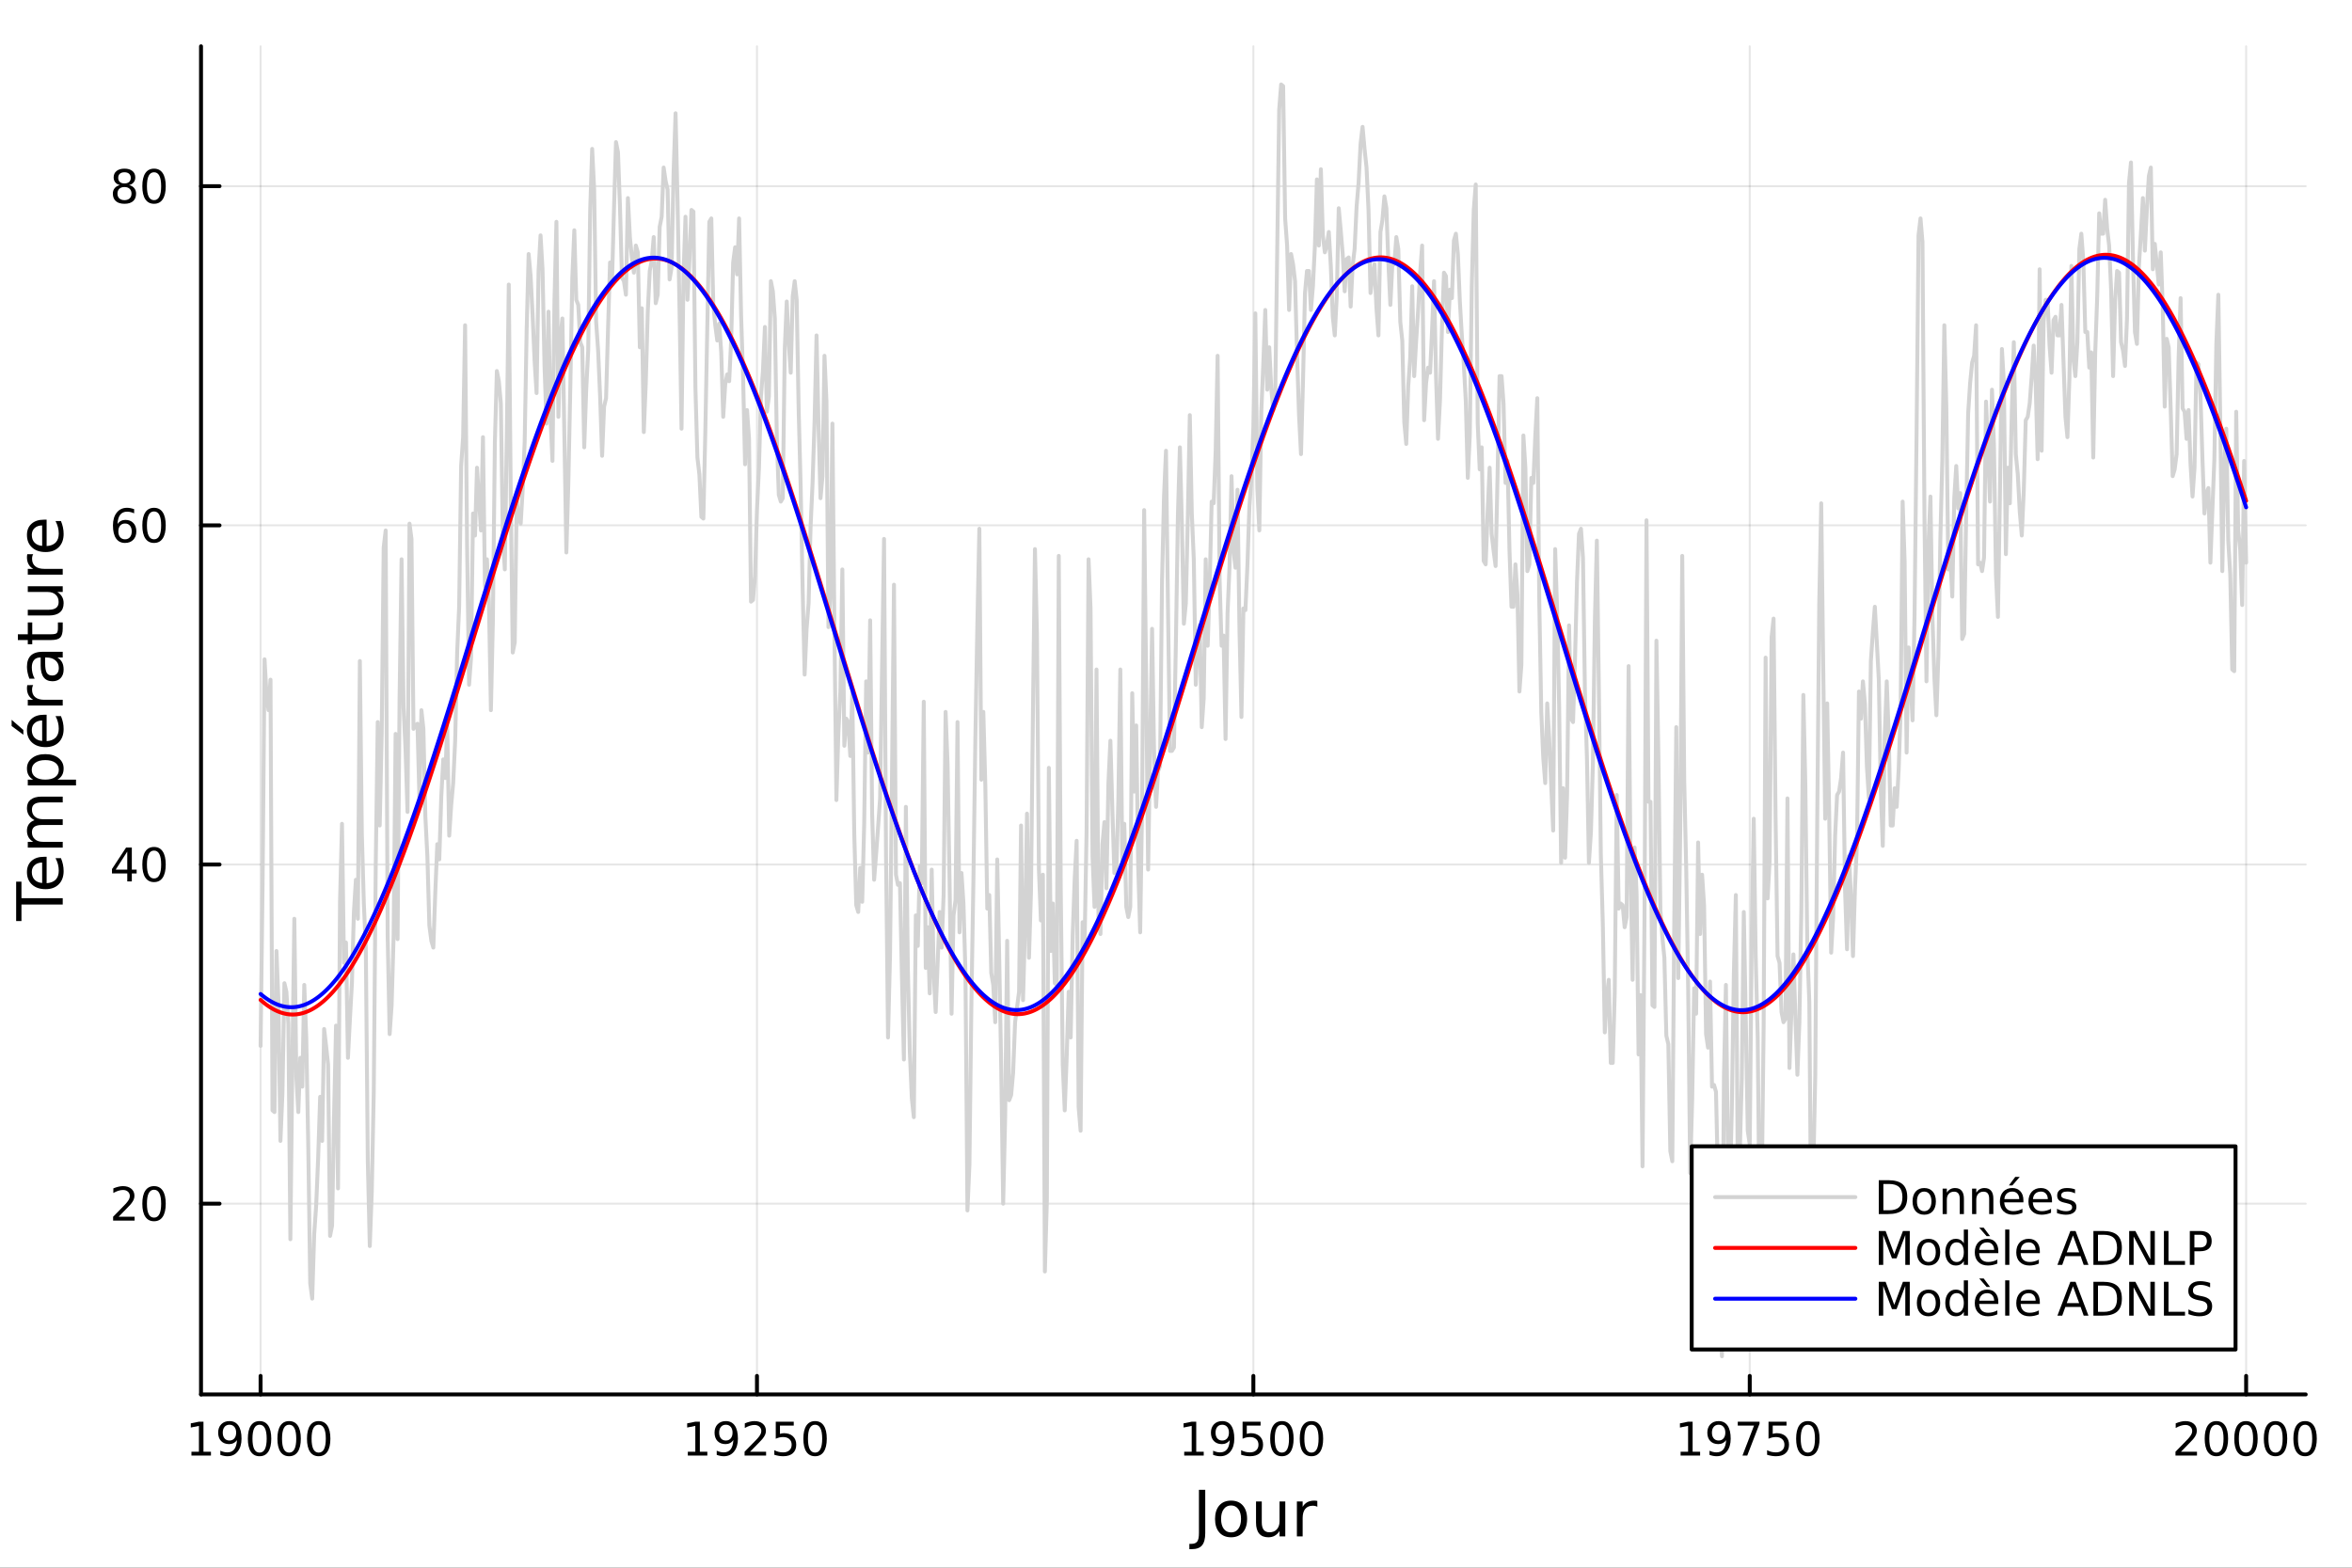 <?xml version="1.0" encoding="utf-8"?>
<svg xmlns="http://www.w3.org/2000/svg" xmlns:xlink="http://www.w3.org/1999/xlink" width="600" height="400" viewBox="0 0 2400 1600">
<rect x="0" y="0" width="2400" height="1600" fill="#333333" stroke="none"/>
<defs>
  <clipPath id="clip160">
    <rect x="0" y="0" width="2400" height="1600"/>
  </clipPath>
</defs>
<path clip-path="url(#clip160)" d="M0 1600 L2400 1600 L2400 0 L0 0  Z" fill="#ffffff" fill-rule="evenodd" fill-opacity="1"/>
<defs>
  <clipPath id="clip161">
    <rect x="480" y="0" width="1681" height="1600"/>
  </clipPath>
</defs>
<path clip-path="url(#clip160)" d="M205.121 1423.18 L2352.76 1423.18 L2352.76 47.244 L205.121 47.244  Z" fill="#ffffff" fill-rule="evenodd" fill-opacity="1"/>
<defs>
  <clipPath id="clip162">
    <rect x="205" y="47" width="2149" height="1377"/>
  </clipPath>
</defs>
<polyline clip-path="url(#clip162)" style="stroke:#000000; stroke-linecap:round; stroke-linejoin:round; stroke-width:2; stroke-opacity:0.1; fill:none" points="265.903,1423.18 265.903,47.244 "/>
<polyline clip-path="url(#clip162)" style="stroke:#000000; stroke-linecap:round; stroke-linejoin:round; stroke-width:2; stroke-opacity:0.1; fill:none" points="772.421,1423.18 772.421,47.244 "/>
<polyline clip-path="url(#clip162)" style="stroke:#000000; stroke-linecap:round; stroke-linejoin:round; stroke-width:2; stroke-opacity:0.1; fill:none" points="1278.94,1423.18 1278.94,47.244 "/>
<polyline clip-path="url(#clip162)" style="stroke:#000000; stroke-linecap:round; stroke-linejoin:round; stroke-width:2; stroke-opacity:0.1; fill:none" points="1785.46,1423.18 1785.46,47.244 "/>
<polyline clip-path="url(#clip162)" style="stroke:#000000; stroke-linecap:round; stroke-linejoin:round; stroke-width:2; stroke-opacity:0.1; fill:none" points="2291.97,1423.18 2291.97,47.244 "/>
<polyline clip-path="url(#clip160)" style="stroke:#000000; stroke-linecap:round; stroke-linejoin:round; stroke-width:4; stroke-opacity:1; fill:none" points="205.121,1423.18 2352.76,1423.18 "/>
<polyline clip-path="url(#clip160)" style="stroke:#000000; stroke-linecap:round; stroke-linejoin:round; stroke-width:4; stroke-opacity:1; fill:none" points="265.903,1423.18 265.903,1404.28 "/>
<polyline clip-path="url(#clip160)" style="stroke:#000000; stroke-linecap:round; stroke-linejoin:round; stroke-width:4; stroke-opacity:1; fill:none" points="772.421,1423.18 772.421,1404.28 "/>
<polyline clip-path="url(#clip160)" style="stroke:#000000; stroke-linecap:round; stroke-linejoin:round; stroke-width:4; stroke-opacity:1; fill:none" points="1278.94,1423.18 1278.94,1404.28 "/>
<polyline clip-path="url(#clip160)" style="stroke:#000000; stroke-linecap:round; stroke-linejoin:round; stroke-width:4; stroke-opacity:1; fill:none" points="1785.46,1423.18 1785.46,1404.28 "/>
<polyline clip-path="url(#clip160)" style="stroke:#000000; stroke-linecap:round; stroke-linejoin:round; stroke-width:4; stroke-opacity:1; fill:none" points="2291.97,1423.18 2291.97,1404.28 "/>
<path clip-path="url(#clip160)" d="M195.348 1481.64 L202.987 1481.64 L202.987 1455.28 L194.677 1456.95 L194.677 1452.69 L202.94 1451.02 L207.616 1451.02 L207.616 1481.64 L215.255 1481.64 L215.255 1485.58 L195.348 1485.58 L195.348 1481.64 Z" fill="#000000" fill-rule="nonzero" fill-opacity="1" /><path clip-path="url(#clip160)" d="M224.839 1484.86 L224.839 1480.6 Q226.598 1481.44 228.403 1481.88 Q230.209 1482.32 231.945 1482.32 Q236.575 1482.32 239.005 1479.21 Q241.459 1476.09 241.806 1469.75 Q240.463 1471.74 238.403 1472.8 Q236.343 1473.87 233.843 1473.87 Q228.658 1473.87 225.626 1470.74 Q222.616 1467.59 222.616 1462.15 Q222.616 1456.83 225.764 1453.61 Q228.913 1450.39 234.144 1450.39 Q240.139 1450.39 243.287 1455 Q246.459 1459.58 246.459 1468.33 Q246.459 1476.51 242.57 1481.39 Q238.704 1486.25 232.153 1486.25 Q230.394 1486.25 228.588 1485.9 Q226.783 1485.56 224.839 1484.86 M234.144 1470.21 Q237.292 1470.21 239.121 1468.06 Q240.973 1465.9 240.973 1462.15 Q240.973 1458.43 239.121 1456.27 Q237.292 1454.1 234.144 1454.1 Q230.996 1454.1 229.144 1456.27 Q227.315 1458.43 227.315 1462.15 Q227.315 1465.9 229.144 1468.06 Q230.996 1470.21 234.144 1470.21 Z" fill="#000000" fill-rule="nonzero" fill-opacity="1" /><path clip-path="url(#clip160)" d="M264.861 1454.1 Q261.25 1454.1 259.422 1457.66 Q257.616 1461.2 257.616 1468.33 Q257.616 1475.44 259.422 1479.01 Q261.25 1482.55 264.861 1482.55 Q268.496 1482.55 270.301 1479.01 Q272.13 1475.44 272.13 1468.33 Q272.13 1461.2 270.301 1457.66 Q268.496 1454.1 264.861 1454.1 M264.861 1450.39 Q270.672 1450.39 273.727 1455 Q276.806 1459.58 276.806 1468.33 Q276.806 1477.06 273.727 1481.67 Q270.672 1486.25 264.861 1486.25 Q259.051 1486.25 255.973 1481.67 Q252.917 1477.06 252.917 1468.33 Q252.917 1459.58 255.973 1455 Q259.051 1450.39 264.861 1450.39 Z" fill="#000000" fill-rule="nonzero" fill-opacity="1" /><path clip-path="url(#clip160)" d="M295.023 1454.1 Q291.412 1454.1 289.584 1457.66 Q287.778 1461.2 287.778 1468.33 Q287.778 1475.44 289.584 1479.01 Q291.412 1482.55 295.023 1482.55 Q298.658 1482.55 300.463 1479.01 Q302.292 1475.44 302.292 1468.33 Q302.292 1461.2 300.463 1457.66 Q298.658 1454.1 295.023 1454.1 M295.023 1450.39 Q300.833 1450.39 303.889 1455 Q306.968 1459.58 306.968 1468.33 Q306.968 1477.06 303.889 1481.67 Q300.833 1486.25 295.023 1486.25 Q289.213 1486.25 286.134 1481.67 Q283.079 1477.06 283.079 1468.33 Q283.079 1459.58 286.134 1455 Q289.213 1450.39 295.023 1450.39 Z" fill="#000000" fill-rule="nonzero" fill-opacity="1" /><path clip-path="url(#clip160)" d="M325.185 1454.1 Q321.574 1454.1 319.745 1457.66 Q317.94 1461.2 317.94 1468.33 Q317.94 1475.44 319.745 1479.01 Q321.574 1482.55 325.185 1482.55 Q328.819 1482.55 330.625 1479.01 Q332.454 1475.44 332.454 1468.33 Q332.454 1461.2 330.625 1457.66 Q328.819 1454.1 325.185 1454.1 M325.185 1450.39 Q330.995 1450.39 334.051 1455 Q337.13 1459.58 337.13 1468.33 Q337.13 1477.06 334.051 1481.67 Q330.995 1486.25 325.185 1486.25 Q319.375 1486.25 316.296 1481.67 Q313.241 1477.06 313.241 1468.33 Q313.241 1459.58 316.296 1455 Q319.375 1450.39 325.185 1450.39 Z" fill="#000000" fill-rule="nonzero" fill-opacity="1" /><path clip-path="url(#clip160)" d="M701.866 1481.64 L709.504 1481.64 L709.504 1455.28 L701.194 1456.95 L701.194 1452.69 L709.458 1451.02 L714.134 1451.02 L714.134 1481.64 L721.773 1481.64 L721.773 1485.58 L701.866 1485.58 L701.866 1481.64 Z" fill="#000000" fill-rule="nonzero" fill-opacity="1" /><path clip-path="url(#clip160)" d="M731.356 1484.86 L731.356 1480.6 Q733.115 1481.44 734.921 1481.88 Q736.727 1482.32 738.463 1482.32 Q743.092 1482.32 745.523 1479.21 Q747.976 1476.09 748.324 1469.75 Q746.981 1471.74 744.921 1472.8 Q742.861 1473.87 740.361 1473.87 Q735.176 1473.87 732.143 1470.74 Q729.134 1467.59 729.134 1462.15 Q729.134 1456.83 732.282 1453.61 Q735.43 1450.39 740.662 1450.39 Q746.657 1450.39 749.805 1455 Q752.976 1459.58 752.976 1468.33 Q752.976 1476.51 749.088 1481.39 Q745.222 1486.25 738.671 1486.25 Q736.912 1486.25 735.106 1485.9 Q733.301 1485.56 731.356 1484.86 M740.662 1470.21 Q743.81 1470.21 745.639 1468.06 Q747.49 1465.9 747.49 1462.15 Q747.49 1458.43 745.639 1456.27 Q743.81 1454.1 740.662 1454.1 Q737.514 1454.1 735.662 1456.27 Q733.833 1458.43 733.833 1462.15 Q733.833 1465.9 735.662 1468.06 Q737.514 1470.21 740.662 1470.21 Z" fill="#000000" fill-rule="nonzero" fill-opacity="1" /><path clip-path="url(#clip160)" d="M765.407 1481.64 L781.726 1481.64 L781.726 1485.58 L759.782 1485.58 L759.782 1481.64 Q762.444 1478.89 767.027 1474.26 Q771.634 1469.61 772.814 1468.27 Q775.06 1465.74 775.939 1464.01 Q776.842 1462.25 776.842 1460.56 Q776.842 1457.8 774.898 1456.07 Q772.976 1454.33 769.874 1454.33 Q767.675 1454.33 765.222 1455.09 Q762.791 1455.86 760.013 1457.41 L760.013 1452.69 Q762.837 1451.55 765.291 1450.97 Q767.745 1450.39 769.782 1450.39 Q775.152 1450.39 778.347 1453.08 Q781.541 1455.77 781.541 1460.26 Q781.541 1462.39 780.731 1464.31 Q779.944 1466.2 777.837 1468.8 Q777.259 1469.47 774.157 1472.69 Q771.055 1475.88 765.407 1481.64 Z" fill="#000000" fill-rule="nonzero" fill-opacity="1" /><path clip-path="url(#clip160)" d="M791.587 1451.02 L809.944 1451.02 L809.944 1454.96 L795.87 1454.96 L795.87 1463.43 Q796.888 1463.08 797.907 1462.92 Q798.925 1462.73 799.944 1462.73 Q805.731 1462.73 809.11 1465.9 Q812.49 1469.08 812.49 1474.49 Q812.49 1480.07 809.018 1483.17 Q805.546 1486.25 799.226 1486.25 Q797.05 1486.25 794.782 1485.88 Q792.536 1485.51 790.129 1484.77 L790.129 1480.07 Q792.212 1481.2 794.435 1481.76 Q796.657 1482.32 799.134 1482.32 Q803.138 1482.32 805.476 1480.21 Q807.814 1478.1 807.814 1474.49 Q807.814 1470.88 805.476 1468.77 Q803.138 1466.67 799.134 1466.67 Q797.259 1466.67 795.384 1467.08 Q793.532 1467.5 791.587 1468.38 L791.587 1451.02 Z" fill="#000000" fill-rule="nonzero" fill-opacity="1" /><path clip-path="url(#clip160)" d="M831.703 1454.1 Q828.092 1454.1 826.263 1457.66 Q824.458 1461.2 824.458 1468.33 Q824.458 1475.44 826.263 1479.01 Q828.092 1482.55 831.703 1482.55 Q835.337 1482.55 837.143 1479.01 Q838.971 1475.44 838.971 1468.33 Q838.971 1461.2 837.143 1457.66 Q835.337 1454.1 831.703 1454.1 M831.703 1450.39 Q837.513 1450.39 840.569 1455 Q843.647 1459.58 843.647 1468.33 Q843.647 1477.06 840.569 1481.67 Q837.513 1486.25 831.703 1486.25 Q825.893 1486.25 822.814 1481.67 Q819.758 1477.06 819.758 1468.33 Q819.758 1459.58 822.814 1455 Q825.893 1450.39 831.703 1450.39 Z" fill="#000000" fill-rule="nonzero" fill-opacity="1" /><path clip-path="url(#clip160)" d="M1208.38 1481.64 L1216.02 1481.64 L1216.02 1455.28 L1207.71 1456.95 L1207.71 1452.69 L1215.98 1451.02 L1220.65 1451.02 L1220.65 1481.64 L1228.29 1481.64 L1228.29 1485.58 L1208.38 1485.58 L1208.38 1481.64 Z" fill="#000000" fill-rule="nonzero" fill-opacity="1" /><path clip-path="url(#clip160)" d="M1237.87 1484.86 L1237.87 1480.6 Q1239.63 1481.44 1241.44 1481.88 Q1243.24 1482.32 1244.98 1482.32 Q1249.61 1482.32 1252.04 1479.21 Q1254.49 1476.09 1254.84 1469.75 Q1253.5 1471.74 1251.44 1472.8 Q1249.38 1473.87 1246.88 1473.87 Q1241.69 1473.87 1238.66 1470.74 Q1235.65 1467.59 1235.65 1462.15 Q1235.65 1456.83 1238.8 1453.61 Q1241.95 1450.39 1247.18 1450.39 Q1253.17 1450.39 1256.32 1455 Q1259.49 1459.58 1259.49 1468.33 Q1259.49 1476.51 1255.61 1481.39 Q1251.74 1486.25 1245.19 1486.25 Q1243.43 1486.25 1241.62 1485.9 Q1239.82 1485.56 1237.87 1484.86 M1247.18 1470.21 Q1250.33 1470.21 1252.16 1468.06 Q1254.01 1465.9 1254.01 1462.15 Q1254.01 1458.43 1252.16 1456.27 Q1250.33 1454.1 1247.18 1454.1 Q1244.03 1454.1 1242.18 1456.27 Q1240.35 1458.43 1240.35 1462.15 Q1240.35 1465.9 1242.18 1468.06 Q1244.03 1470.21 1247.18 1470.21 Z" fill="#000000" fill-rule="nonzero" fill-opacity="1" /><path clip-path="url(#clip160)" d="M1267.94 1451.02 L1286.3 1451.02 L1286.3 1454.96 L1272.23 1454.96 L1272.23 1463.43 Q1273.24 1463.08 1274.26 1462.92 Q1275.28 1462.73 1276.3 1462.73 Q1282.09 1462.73 1285.47 1465.9 Q1288.85 1469.08 1288.85 1474.49 Q1288.85 1480.07 1285.37 1483.17 Q1281.9 1486.25 1275.58 1486.25 Q1273.41 1486.25 1271.14 1485.88 Q1268.89 1485.51 1266.48 1484.77 L1266.48 1480.07 Q1268.57 1481.2 1270.79 1481.76 Q1273.01 1482.32 1275.49 1482.32 Q1279.49 1482.32 1281.83 1480.21 Q1284.17 1478.1 1284.17 1474.49 Q1284.17 1470.88 1281.83 1468.77 Q1279.49 1466.67 1275.49 1466.67 Q1273.61 1466.67 1271.74 1467.08 Q1269.89 1467.5 1267.94 1468.38 L1267.94 1451.02 Z" fill="#000000" fill-rule="nonzero" fill-opacity="1" /><path clip-path="url(#clip160)" d="M1308.06 1454.1 Q1304.45 1454.1 1302.62 1457.66 Q1300.81 1461.2 1300.81 1468.33 Q1300.81 1475.44 1302.62 1479.01 Q1304.45 1482.55 1308.06 1482.55 Q1311.69 1482.55 1313.5 1479.01 Q1315.33 1475.44 1315.33 1468.33 Q1315.33 1461.2 1313.5 1457.66 Q1311.69 1454.1 1308.06 1454.1 M1308.06 1450.39 Q1313.87 1450.39 1316.92 1455 Q1320 1459.58 1320 1468.33 Q1320 1477.06 1316.92 1481.67 Q1313.87 1486.25 1308.06 1486.25 Q1302.25 1486.25 1299.17 1481.67 Q1296.11 1477.06 1296.11 1468.33 Q1296.11 1459.58 1299.17 1455 Q1302.25 1450.39 1308.06 1450.39 Z" fill="#000000" fill-rule="nonzero" fill-opacity="1" /><path clip-path="url(#clip160)" d="M1338.22 1454.1 Q1334.61 1454.1 1332.78 1457.66 Q1330.98 1461.2 1330.98 1468.33 Q1330.98 1475.44 1332.78 1479.01 Q1334.61 1482.55 1338.22 1482.55 Q1341.85 1482.55 1343.66 1479.01 Q1345.49 1475.44 1345.49 1468.33 Q1345.49 1461.2 1343.66 1457.66 Q1341.85 1454.1 1338.22 1454.1 M1338.22 1450.39 Q1344.03 1450.39 1347.09 1455 Q1350.16 1459.58 1350.16 1468.33 Q1350.16 1477.06 1347.09 1481.67 Q1344.03 1486.25 1338.22 1486.25 Q1332.41 1486.25 1329.33 1481.67 Q1326.28 1477.06 1326.28 1468.33 Q1326.28 1459.58 1329.33 1455 Q1332.41 1450.39 1338.22 1450.39 Z" fill="#000000" fill-rule="nonzero" fill-opacity="1" /><path clip-path="url(#clip160)" d="M1714.9 1481.64 L1722.54 1481.64 L1722.54 1455.28 L1714.23 1456.95 L1714.23 1452.69 L1722.49 1451.02 L1727.17 1451.02 L1727.17 1481.64 L1734.81 1481.64 L1734.81 1485.58 L1714.9 1485.58 L1714.9 1481.64 Z" fill="#000000" fill-rule="nonzero" fill-opacity="1" /><path clip-path="url(#clip160)" d="M1744.39 1484.86 L1744.39 1480.6 Q1746.15 1481.44 1747.96 1481.88 Q1749.76 1482.32 1751.5 1482.32 Q1756.13 1482.32 1758.56 1479.21 Q1761.01 1476.09 1761.36 1469.75 Q1760.02 1471.74 1757.96 1472.8 Q1755.9 1473.87 1753.4 1473.87 Q1748.21 1473.87 1745.18 1470.74 Q1742.17 1467.59 1742.17 1462.15 Q1742.17 1456.83 1745.32 1453.61 Q1748.47 1450.39 1753.7 1450.39 Q1759.69 1450.39 1762.84 1455 Q1766.01 1459.58 1766.01 1468.33 Q1766.01 1476.51 1762.12 1481.39 Q1758.26 1486.25 1751.71 1486.25 Q1749.95 1486.25 1748.14 1485.9 Q1746.34 1485.56 1744.39 1484.86 M1753.7 1470.21 Q1756.85 1470.21 1758.67 1468.06 Q1760.53 1465.9 1760.53 1462.15 Q1760.53 1458.43 1758.67 1456.27 Q1756.85 1454.1 1753.7 1454.1 Q1750.55 1454.1 1748.7 1456.27 Q1746.87 1458.43 1746.87 1462.15 Q1746.87 1465.9 1748.7 1468.06 Q1750.55 1470.21 1753.7 1470.21 Z" fill="#000000" fill-rule="nonzero" fill-opacity="1" /><path clip-path="url(#clip160)" d="M1773.23 1451.02 L1795.46 1451.02 L1795.46 1453.01 L1782.91 1485.58 L1778.03 1485.58 L1789.83 1454.96 L1773.23 1454.96 L1773.23 1451.02 Z" fill="#000000" fill-rule="nonzero" fill-opacity="1" /><path clip-path="url(#clip160)" d="M1804.62 1451.02 L1822.98 1451.02 L1822.98 1454.96 L1808.91 1454.96 L1808.91 1463.43 Q1809.92 1463.08 1810.94 1462.92 Q1811.96 1462.73 1812.98 1462.73 Q1818.77 1462.73 1822.15 1465.9 Q1825.53 1469.08 1825.53 1474.49 Q1825.53 1480.07 1822.05 1483.17 Q1818.58 1486.25 1812.26 1486.25 Q1810.09 1486.25 1807.82 1485.88 Q1805.57 1485.51 1803.16 1484.77 L1803.16 1480.07 Q1805.25 1481.2 1807.47 1481.76 Q1809.69 1482.32 1812.17 1482.32 Q1816.17 1482.32 1818.51 1480.21 Q1820.85 1478.1 1820.85 1474.49 Q1820.85 1470.88 1818.51 1468.77 Q1816.17 1466.67 1812.17 1466.67 Q1810.29 1466.67 1808.42 1467.08 Q1806.57 1467.5 1804.62 1468.38 L1804.62 1451.02 Z" fill="#000000" fill-rule="nonzero" fill-opacity="1" /><path clip-path="url(#clip160)" d="M1844.74 1454.1 Q1841.13 1454.1 1839.3 1457.66 Q1837.49 1461.2 1837.49 1468.33 Q1837.49 1475.44 1839.3 1479.01 Q1841.13 1482.55 1844.74 1482.55 Q1848.37 1482.55 1850.18 1479.01 Q1852.01 1475.44 1852.01 1468.33 Q1852.01 1461.2 1850.18 1457.66 Q1848.37 1454.1 1844.74 1454.1 M1844.74 1450.39 Q1850.55 1450.39 1853.6 1455 Q1856.68 1459.58 1856.68 1468.33 Q1856.68 1477.06 1853.6 1481.67 Q1850.55 1486.25 1844.74 1486.25 Q1838.93 1486.25 1835.85 1481.67 Q1832.79 1477.06 1832.79 1468.33 Q1832.79 1459.58 1835.85 1455 Q1838.93 1450.39 1844.74 1450.39 Z" fill="#000000" fill-rule="nonzero" fill-opacity="1" /><path clip-path="url(#clip160)" d="M2225.5 1481.64 L2241.82 1481.64 L2241.82 1485.58 L2219.88 1485.58 L2219.88 1481.64 Q2222.54 1478.89 2227.12 1474.26 Q2231.73 1469.61 2232.91 1468.27 Q2235.16 1465.74 2236.04 1464.01 Q2236.94 1462.25 2236.94 1460.56 Q2236.94 1457.8 2234.99 1456.07 Q2233.07 1454.33 2229.97 1454.33 Q2227.77 1454.33 2225.32 1455.09 Q2222.89 1455.86 2220.11 1457.41 L2220.11 1452.69 Q2222.93 1451.55 2225.39 1450.97 Q2227.84 1450.39 2229.88 1450.39 Q2235.25 1450.39 2238.44 1453.08 Q2241.64 1455.77 2241.64 1460.26 Q2241.64 1462.39 2240.83 1464.31 Q2240.04 1466.2 2237.93 1468.8 Q2237.36 1469.47 2234.25 1472.69 Q2231.15 1475.88 2225.5 1481.64 Z" fill="#000000" fill-rule="nonzero" fill-opacity="1" /><path clip-path="url(#clip160)" d="M2261.64 1454.1 Q2258.03 1454.1 2256.2 1457.66 Q2254.39 1461.2 2254.39 1468.33 Q2254.39 1475.44 2256.2 1479.01 Q2258.03 1482.55 2261.64 1482.55 Q2265.27 1482.55 2267.08 1479.01 Q2268.91 1475.44 2268.91 1468.33 Q2268.91 1461.2 2267.08 1457.66 Q2265.27 1454.1 2261.64 1454.1 M2261.64 1450.39 Q2267.45 1450.39 2270.5 1455 Q2273.58 1459.58 2273.58 1468.33 Q2273.58 1477.06 2270.5 1481.67 Q2267.45 1486.25 2261.64 1486.25 Q2255.83 1486.25 2252.75 1481.67 Q2249.69 1477.06 2249.69 1468.33 Q2249.69 1459.58 2252.75 1455 Q2255.83 1450.39 2261.64 1450.39 Z" fill="#000000" fill-rule="nonzero" fill-opacity="1" /><path clip-path="url(#clip160)" d="M2291.8 1454.1 Q2288.19 1454.1 2286.36 1457.66 Q2284.55 1461.2 2284.55 1468.33 Q2284.55 1475.44 2286.36 1479.01 Q2288.19 1482.55 2291.8 1482.55 Q2295.43 1482.55 2297.24 1479.01 Q2299.07 1475.44 2299.07 1468.33 Q2299.07 1461.2 2297.24 1457.66 Q2295.43 1454.1 2291.8 1454.1 M2291.8 1450.39 Q2297.61 1450.39 2300.67 1455 Q2303.74 1459.58 2303.74 1468.33 Q2303.74 1477.06 2300.67 1481.67 Q2297.61 1486.25 2291.8 1486.25 Q2285.99 1486.25 2282.91 1481.67 Q2279.86 1477.06 2279.86 1468.33 Q2279.86 1459.58 2282.91 1455 Q2285.99 1450.39 2291.8 1450.39 Z" fill="#000000" fill-rule="nonzero" fill-opacity="1" /><path clip-path="url(#clip160)" d="M2321.96 1454.1 Q2318.35 1454.1 2316.52 1457.66 Q2314.72 1461.2 2314.72 1468.33 Q2314.72 1475.44 2316.52 1479.01 Q2318.35 1482.55 2321.96 1482.55 Q2325.6 1482.55 2327.4 1479.01 Q2329.23 1475.44 2329.23 1468.33 Q2329.23 1461.2 2327.4 1457.66 Q2325.6 1454.1 2321.96 1454.1 M2321.96 1450.39 Q2327.77 1450.39 2330.83 1455 Q2333.91 1459.58 2333.91 1468.33 Q2333.91 1477.06 2330.83 1481.67 Q2327.77 1486.25 2321.96 1486.25 Q2316.15 1486.25 2313.07 1481.67 Q2310.02 1477.06 2310.02 1468.33 Q2310.02 1459.58 2313.07 1455 Q2316.15 1450.39 2321.96 1450.39 Z" fill="#000000" fill-rule="nonzero" fill-opacity="1" /><path clip-path="url(#clip160)" d="M2352.12 1454.1 Q2348.51 1454.1 2346.68 1457.66 Q2344.88 1461.2 2344.88 1468.33 Q2344.88 1475.44 2346.68 1479.01 Q2348.51 1482.55 2352.12 1482.55 Q2355.76 1482.55 2357.56 1479.01 Q2359.39 1475.44 2359.39 1468.33 Q2359.39 1461.2 2357.56 1457.66 Q2355.76 1454.1 2352.12 1454.1 M2352.12 1450.39 Q2357.93 1450.39 2360.99 1455 Q2364.07 1459.58 2364.07 1468.33 Q2364.07 1477.06 2360.99 1481.67 Q2357.93 1486.25 2352.12 1486.25 Q2346.31 1486.25 2343.24 1481.67 Q2340.18 1477.06 2340.18 1468.33 Q2340.18 1459.58 2343.24 1455 Q2346.31 1450.39 2352.12 1450.39 Z" fill="#000000" fill-rule="nonzero" fill-opacity="1" /><path clip-path="url(#clip160)" d="M1223.41 1520.52 L1229.84 1520.52 L1229.84 1564.73 Q1229.84 1573.33 1226.56 1577.21 Q1223.32 1581.09 1216.09 1581.09 L1213.64 1581.09 L1213.64 1575.68 L1215.65 1575.68 Q1219.91 1575.68 1221.66 1573.3 Q1223.41 1570.91 1223.41 1564.73 L1223.41 1520.52 Z" fill="#000000" fill-rule="nonzero" fill-opacity="1" /><path clip-path="url(#clip160)" d="M1256.2 1536.5 Q1251.49 1536.5 1248.75 1540.19 Q1246.01 1543.85 1246.01 1550.25 Q1246.01 1556.65 1248.72 1560.34 Q1251.45 1564 1256.2 1564 Q1260.88 1564 1263.61 1560.31 Q1266.35 1556.62 1266.35 1550.25 Q1266.35 1543.92 1263.61 1540.23 Q1260.88 1536.5 1256.2 1536.5 M1256.2 1531.54 Q1263.84 1531.54 1268.2 1536.5 Q1272.56 1541.47 1272.56 1550.25 Q1272.56 1559 1268.2 1564 Q1263.84 1568.97 1256.2 1568.97 Q1248.53 1568.97 1244.17 1564 Q1239.84 1559 1239.84 1550.25 Q1239.84 1541.47 1244.17 1536.5 Q1248.53 1531.54 1256.2 1531.54 Z" fill="#000000" fill-rule="nonzero" fill-opacity="1" /><path clip-path="url(#clip160)" d="M1281.66 1553.98 L1281.66 1532.4 L1287.52 1532.4 L1287.52 1553.75 Q1287.52 1558.81 1289.49 1561.36 Q1291.46 1563.87 1295.41 1563.87 Q1300.15 1563.87 1302.89 1560.85 Q1305.66 1557.83 1305.66 1552.61 L1305.66 1532.4 L1311.51 1532.4 L1311.51 1568.04 L1305.66 1568.04 L1305.66 1562.57 Q1303.53 1565.82 1300.69 1567.41 Q1297.89 1568.97 1294.17 1568.97 Q1288.03 1568.97 1284.84 1565.15 Q1281.66 1561.33 1281.66 1553.98 M1296.4 1531.54 L1296.4 1531.54 Z" fill="#000000" fill-rule="nonzero" fill-opacity="1" /><path clip-path="url(#clip160)" d="M1344.23 1537.87 Q1343.25 1537.3 1342.07 1537.04 Q1340.92 1536.76 1339.52 1536.76 Q1334.56 1536.76 1331.89 1540 Q1329.24 1543.22 1329.24 1549.27 L1329.24 1568.04 L1323.36 1568.04 L1323.36 1532.4 L1329.24 1532.4 L1329.24 1537.93 Q1331.09 1534.69 1334.05 1533.13 Q1337.01 1531.54 1341.24 1531.54 Q1341.85 1531.54 1342.58 1531.63 Q1343.31 1531.7 1344.2 1531.85 L1344.23 1537.87 Z" fill="#000000" fill-rule="nonzero" fill-opacity="1" /><polyline clip-path="url(#clip162)" style="stroke:#000000; stroke-linecap:round; stroke-linejoin:round; stroke-width:2; stroke-opacity:0.1; fill:none" points="205.121,1228.47 2352.76,1228.47 "/>
<polyline clip-path="url(#clip162)" style="stroke:#000000; stroke-linecap:round; stroke-linejoin:round; stroke-width:2; stroke-opacity:0.1; fill:none" points="205.121,882.325 2352.76,882.325 "/>
<polyline clip-path="url(#clip162)" style="stroke:#000000; stroke-linecap:round; stroke-linejoin:round; stroke-width:2; stroke-opacity:0.1; fill:none" points="205.121,536.177 2352.76,536.177 "/>
<polyline clip-path="url(#clip162)" style="stroke:#000000; stroke-linecap:round; stroke-linejoin:round; stroke-width:2; stroke-opacity:0.1; fill:none" points="205.121,190.03 2352.76,190.03 "/>
<polyline clip-path="url(#clip160)" style="stroke:#000000; stroke-linecap:round; stroke-linejoin:round; stroke-width:4; stroke-opacity:1; fill:none" points="205.121,1423.18 205.121,47.244 "/>
<polyline clip-path="url(#clip160)" style="stroke:#000000; stroke-linecap:round; stroke-linejoin:round; stroke-width:4; stroke-opacity:1; fill:none" points="205.121,1228.47 224.019,1228.47 "/>
<polyline clip-path="url(#clip160)" style="stroke:#000000; stroke-linecap:round; stroke-linejoin:round; stroke-width:4; stroke-opacity:1; fill:none" points="205.121,882.325 224.019,882.325 "/>
<polyline clip-path="url(#clip160)" style="stroke:#000000; stroke-linecap:round; stroke-linejoin:round; stroke-width:4; stroke-opacity:1; fill:none" points="205.121,536.177 224.019,536.177 "/>
<polyline clip-path="url(#clip160)" style="stroke:#000000; stroke-linecap:round; stroke-linejoin:round; stroke-width:4; stroke-opacity:1; fill:none" points="205.121,190.03 224.019,190.03 "/>
<path clip-path="url(#clip160)" d="M121.043 1241.82 L137.362 1241.82 L137.362 1245.75 L115.418 1245.75 L115.418 1241.82 Q118.08 1239.06 122.663 1234.43 Q127.269 1229.78 128.45 1228.44 Q130.695 1225.91 131.575 1224.18 Q132.478 1222.42 132.478 1220.73 Q132.478 1217.97 130.533 1216.24 Q128.612 1214.5 125.51 1214.5 Q123.311 1214.5 120.857 1215.27 Q118.427 1216.03 115.649 1217.58 L115.649 1212.86 Q118.473 1211.72 120.927 1211.15 Q123.38 1210.57 125.418 1210.57 Q130.788 1210.57 133.982 1213.25 Q137.177 1215.94 137.177 1220.43 Q137.177 1222.56 136.367 1224.48 Q135.579 1226.38 133.473 1228.97 Q132.894 1229.64 129.792 1232.86 Q126.691 1236.05 121.043 1241.82 Z" fill="#000000" fill-rule="nonzero" fill-opacity="1" /><path clip-path="url(#clip160)" d="M157.177 1214.27 Q153.566 1214.27 151.737 1217.84 Q149.931 1221.38 149.931 1228.51 Q149.931 1235.61 151.737 1239.18 Q153.566 1242.72 157.177 1242.72 Q160.811 1242.72 162.616 1239.18 Q164.445 1235.61 164.445 1228.51 Q164.445 1221.38 162.616 1217.84 Q160.811 1214.27 157.177 1214.27 M157.177 1210.57 Q162.987 1210.57 166.042 1215.17 Q169.121 1219.76 169.121 1228.51 Q169.121 1237.23 166.042 1241.84 Q162.987 1246.42 157.177 1246.42 Q151.366 1246.42 148.288 1241.84 Q145.232 1237.23 145.232 1228.51 Q145.232 1219.76 148.288 1215.17 Q151.366 1210.57 157.177 1210.57 Z" fill="#000000" fill-rule="nonzero" fill-opacity="1" /><path clip-path="url(#clip160)" d="M129.862 869.119 L118.056 887.568 L129.862 887.568 L129.862 869.119 M128.635 865.045 L134.515 865.045 L134.515 887.568 L139.445 887.568 L139.445 891.456 L134.515 891.456 L134.515 899.605 L129.862 899.605 L129.862 891.456 L114.26 891.456 L114.26 886.943 L128.635 865.045 Z" fill="#000000" fill-rule="nonzero" fill-opacity="1" /><path clip-path="url(#clip160)" d="M157.177 868.123 Q153.566 868.123 151.737 871.688 Q149.931 875.23 149.931 882.359 Q149.931 889.466 151.737 893.031 Q153.566 896.572 157.177 896.572 Q160.811 896.572 162.616 893.031 Q164.445 889.466 164.445 882.359 Q164.445 875.23 162.616 871.688 Q160.811 868.123 157.177 868.123 M157.177 864.42 Q162.987 864.42 166.042 869.026 Q169.121 873.609 169.121 882.359 Q169.121 891.086 166.042 895.693 Q162.987 900.276 157.177 900.276 Q151.366 900.276 148.288 895.693 Q145.232 891.086 145.232 882.359 Q145.232 873.609 148.288 869.026 Q151.366 864.42 157.177 864.42 Z" fill="#000000" fill-rule="nonzero" fill-opacity="1" /><path clip-path="url(#clip160)" d="M127.593 534.314 Q124.445 534.314 122.593 536.467 Q120.765 538.619 120.765 542.369 Q120.765 546.096 122.593 548.272 Q124.445 550.425 127.593 550.425 Q130.742 550.425 132.57 548.272 Q134.422 546.096 134.422 542.369 Q134.422 538.619 132.57 536.467 Q130.742 534.314 127.593 534.314 M136.876 519.661 L136.876 523.92 Q135.117 523.087 133.311 522.647 Q131.529 522.207 129.769 522.207 Q125.14 522.207 122.686 525.332 Q120.255 528.457 119.908 534.777 Q121.274 532.763 123.334 531.698 Q125.394 530.61 127.871 530.61 Q133.08 530.61 136.089 533.781 Q139.121 536.93 139.121 542.369 Q139.121 547.693 135.973 550.911 Q132.825 554.129 127.593 554.129 Q121.598 554.129 118.427 549.545 Q115.256 544.939 115.256 536.212 Q115.256 528.018 119.144 523.156 Q123.033 518.272 129.584 518.272 Q131.343 518.272 133.126 518.619 Q134.931 518.967 136.876 519.661 Z" fill="#000000" fill-rule="nonzero" fill-opacity="1" /><path clip-path="url(#clip160)" d="M157.177 521.976 Q153.566 521.976 151.737 525.541 Q149.931 529.082 149.931 536.212 Q149.931 543.318 151.737 546.883 Q153.566 550.425 157.177 550.425 Q160.811 550.425 162.616 546.883 Q164.445 543.318 164.445 536.212 Q164.445 529.082 162.616 525.541 Q160.811 521.976 157.177 521.976 M157.177 518.272 Q162.987 518.272 166.042 522.879 Q169.121 527.462 169.121 536.212 Q169.121 544.939 166.042 549.545 Q162.987 554.129 157.177 554.129 Q151.366 554.129 148.288 549.545 Q145.232 544.939 145.232 536.212 Q145.232 527.462 148.288 522.879 Q151.366 518.272 157.177 518.272 Z" fill="#000000" fill-rule="nonzero" fill-opacity="1" /><path clip-path="url(#clip160)" d="M127.015 190.898 Q123.681 190.898 121.76 192.68 Q119.862 194.463 119.862 197.588 Q119.862 200.713 121.76 202.495 Q123.681 204.277 127.015 204.277 Q130.348 204.277 132.269 202.495 Q134.191 200.69 134.191 197.588 Q134.191 194.463 132.269 192.68 Q130.371 190.898 127.015 190.898 M122.339 188.907 Q119.33 188.166 117.64 186.106 Q115.973 184.046 115.973 181.083 Q115.973 176.94 118.913 174.532 Q121.876 172.125 127.015 172.125 Q132.177 172.125 135.117 174.532 Q138.056 176.94 138.056 181.083 Q138.056 184.046 136.367 186.106 Q134.7 188.166 131.714 188.907 Q135.093 189.694 136.968 191.986 Q138.867 194.278 138.867 197.588 Q138.867 202.611 135.788 205.296 Q132.732 207.981 127.015 207.981 Q121.297 207.981 118.218 205.296 Q115.163 202.611 115.163 197.588 Q115.163 194.278 117.061 191.986 Q118.959 189.694 122.339 188.907 M120.626 181.523 Q120.626 184.208 122.293 185.713 Q123.982 187.217 127.015 187.217 Q130.024 187.217 131.714 185.713 Q133.427 184.208 133.427 181.523 Q133.427 178.838 131.714 177.333 Q130.024 175.829 127.015 175.829 Q123.982 175.829 122.293 177.333 Q120.626 178.838 120.626 181.523 Z" fill="#000000" fill-rule="nonzero" fill-opacity="1" /><path clip-path="url(#clip160)" d="M157.177 175.829 Q153.566 175.829 151.737 179.393 Q149.931 182.935 149.931 190.065 Q149.931 197.171 151.737 200.736 Q153.566 204.277 157.177 204.277 Q160.811 204.277 162.616 200.736 Q164.445 197.171 164.445 190.065 Q164.445 182.935 162.616 179.393 Q160.811 175.829 157.177 175.829 M157.177 172.125 Q162.987 172.125 166.042 176.731 Q169.121 181.315 169.121 190.065 Q169.121 198.791 166.042 203.398 Q162.987 207.981 157.177 207.981 Q151.366 207.981 148.288 203.398 Q145.232 198.791 145.232 190.065 Q145.232 181.315 148.288 176.731 Q151.366 172.125 157.177 172.125 Z" fill="#000000" fill-rule="nonzero" fill-opacity="1" /><path clip-path="url(#clip160)" d="M16.484 940.029 L16.484 899.829 L21.895 899.829 L21.895 916.698 L64.004 916.698 L64.004 923.159 L21.895 923.159 L21.895 940.029 L16.484 940.029 Z" fill="#000000" fill-rule="nonzero" fill-opacity="1" /><path clip-path="url(#clip160)" d="M44.716 874.462 L47.581 874.462 L47.581 901.389 Q53.628 901.007 56.811 897.76 Q59.962 894.482 59.962 888.657 Q59.962 885.284 59.134 882.132 Q58.307 878.95 56.652 875.83 L62.19 875.83 Q63.527 878.981 64.227 882.292 Q64.927 885.602 64.927 889.007 Q64.927 897.537 59.962 902.535 Q54.997 907.5 46.53 907.5 Q37.777 907.5 32.653 902.789 Q27.497 898.047 27.497 890.026 Q27.497 882.833 32.144 878.663 Q36.759 874.462 44.716 874.462 M42.997 880.318 Q38.191 880.382 35.327 883.024 Q32.462 885.634 32.462 889.962 Q32.462 894.864 35.231 897.824 Q38 900.752 43.029 901.198 L42.997 880.318 Z" fill="#000000" fill-rule="nonzero" fill-opacity="1" /><path clip-path="url(#clip160)" d="M35.199 837.095 Q31.253 834.899 29.375 831.843 Q27.497 828.788 27.497 824.65 Q27.497 819.08 31.412 816.056 Q35.295 813.033 42.488 813.033 L64.004 813.033 L64.004 818.921 L42.679 818.921 Q37.555 818.921 35.072 820.735 Q32.589 822.549 32.589 826.273 Q32.589 830.825 35.613 833.467 Q38.637 836.108 43.857 836.108 L64.004 836.108 L64.004 841.997 L42.679 841.997 Q37.523 841.997 35.072 843.811 Q32.589 845.625 32.589 849.413 Q32.589 853.901 35.645 856.542 Q38.669 859.184 43.857 859.184 L64.004 859.184 L64.004 865.072 L28.356 865.072 L28.356 859.184 L33.894 859.184 Q30.616 857.179 29.056 854.378 Q27.497 851.577 27.497 847.726 Q27.497 843.843 29.47 841.137 Q31.444 838.4 35.199 837.095 Z" fill="#000000" fill-rule="nonzero" fill-opacity="1" /><path clip-path="url(#clip160)" d="M58.657 795.686 L77.563 795.686 L77.563 801.574 L28.356 801.574 L28.356 795.686 L33.767 795.686 Q30.584 793.84 29.056 791.039 Q27.497 788.206 27.497 784.292 Q27.497 777.799 32.653 773.756 Q37.809 769.682 46.212 769.682 Q54.615 769.682 59.771 773.756 Q64.927 777.799 64.927 784.292 Q64.927 788.206 63.399 791.039 Q61.84 793.84 58.657 795.686 M46.212 775.762 Q39.751 775.762 36.09 778.435 Q32.398 781.077 32.398 785.724 Q32.398 790.371 36.09 793.044 Q39.751 795.686 46.212 795.686 Q52.673 795.686 56.365 793.044 Q60.026 790.371 60.026 785.724 Q60.026 781.077 56.365 778.435 Q52.673 775.762 46.212 775.762 Z" fill="#000000" fill-rule="nonzero" fill-opacity="1" /><path clip-path="url(#clip160)" d="M44.716 729.483 L47.581 729.483 L47.581 756.41 Q53.628 756.028 56.811 752.781 Q59.962 749.503 59.962 743.678 Q59.962 740.305 59.134 737.154 Q58.307 733.971 56.652 730.851 L62.19 730.851 Q63.527 734.002 64.227 737.313 Q64.927 740.623 64.927 744.028 Q64.927 752.559 59.962 757.556 Q54.997 762.521 46.53 762.521 Q37.777 762.521 32.653 757.81 Q27.497 753.068 27.497 745.047 Q27.497 737.854 32.144 733.684 Q36.759 729.483 44.716 729.483 M42.997 735.339 Q38.191 735.403 35.327 738.045 Q32.462 740.655 32.462 744.983 Q32.462 749.885 35.231 752.845 Q38 755.773 43.029 756.219 L42.997 735.339 M11.869 740.973 L11.869 734.639 L23.837 745.015 L23.837 749.885 L11.869 740.973 Z" fill="#000000" fill-rule="nonzero" fill-opacity="1" /><path clip-path="url(#clip160)" d="M33.831 699.214 Q33.258 700.201 33.003 701.378 Q32.717 702.524 32.717 703.925 Q32.717 708.89 35.963 711.563 Q39.178 714.205 45.225 714.205 L64.004 714.205 L64.004 720.093 L28.356 720.093 L28.356 714.205 L33.894 714.205 Q30.648 712.359 29.088 709.399 Q27.497 706.439 27.497 702.206 Q27.497 701.601 27.592 700.869 Q27.656 700.137 27.815 699.246 L33.831 699.214 Z" fill="#000000" fill-rule="nonzero" fill-opacity="1" /><path clip-path="url(#clip160)" d="M46.085 676.87 Q46.085 683.968 47.708 686.705 Q49.331 689.443 53.246 689.443 Q56.365 689.443 58.211 687.406 Q60.026 685.337 60.026 681.804 Q60.026 676.934 56.588 674.006 Q53.119 671.046 47.39 671.046 L46.085 671.046 L46.085 676.87 M43.666 665.189 L64.004 665.189 L64.004 671.046 L58.593 671.046 Q61.84 673.051 63.399 676.043 Q64.927 679.035 64.927 683.363 Q64.927 688.838 61.872 692.084 Q58.784 695.299 53.628 695.299 Q47.612 695.299 44.557 691.289 Q41.501 687.246 41.501 679.257 L41.501 671.046 L40.928 671.046 Q36.886 671.046 34.69 673.719 Q32.462 676.361 32.462 681.167 Q32.462 684.223 33.194 687.119 Q33.926 690.015 35.39 692.689 L29.98 692.689 Q28.738 689.474 28.133 686.451 Q27.497 683.427 27.497 680.562 Q27.497 672.828 31.507 669.009 Q35.518 665.189 43.666 665.189 Z" fill="#000000" fill-rule="nonzero" fill-opacity="1" /><path clip-path="url(#clip160)" d="M18.235 647.333 L28.356 647.333 L28.356 635.27 L32.908 635.27 L32.908 647.333 L52.259 647.333 Q56.62 647.333 57.861 646.156 Q59.103 644.946 59.103 641.286 L59.103 635.27 L64.004 635.27 L64.004 641.286 Q64.004 648.065 61.49 650.644 Q58.943 653.222 52.259 653.222 L32.908 653.222 L32.908 657.519 L28.356 657.519 L28.356 653.222 L18.235 653.222 L18.235 647.333 Z" fill="#000000" fill-rule="nonzero" fill-opacity="1" /><path clip-path="url(#clip160)" d="M49.936 628.173 L28.356 628.173 L28.356 622.316 L49.713 622.316 Q54.774 622.316 57.32 620.343 Q59.835 618.369 59.835 614.423 Q59.835 609.68 56.811 606.943 Q53.787 604.174 48.567 604.174 L28.356 604.174 L28.356 598.317 L64.004 598.317 L64.004 604.174 L58.53 604.174 Q61.776 606.306 63.368 609.139 Q64.927 611.94 64.927 615.664 Q64.927 621.807 61.108 624.99 Q57.288 628.173 49.936 628.173 M27.497 613.436 L27.497 613.436 Z" fill="#000000" fill-rule="nonzero" fill-opacity="1" /><path clip-path="url(#clip160)" d="M33.831 565.598 Q33.258 566.584 33.003 567.762 Q32.717 568.908 32.717 570.308 Q32.717 575.274 35.963 577.947 Q39.178 580.589 45.225 580.589 L64.004 580.589 L64.004 586.477 L28.356 586.477 L28.356 580.589 L33.894 580.589 Q30.648 578.743 29.088 575.783 Q27.497 572.823 27.497 568.59 Q27.497 567.985 27.592 567.253 Q27.656 566.521 27.815 565.63 L33.831 565.598 Z" fill="#000000" fill-rule="nonzero" fill-opacity="1" /><path clip-path="url(#clip160)" d="M44.716 530.395 L47.581 530.395 L47.581 557.322 Q53.628 556.94 56.811 553.694 Q59.962 550.416 59.962 544.591 Q59.962 541.217 59.134 538.066 Q58.307 534.883 56.652 531.764 L62.19 531.764 Q63.527 534.915 64.227 538.225 Q64.927 541.535 64.927 544.941 Q64.927 553.471 59.962 558.468 Q54.997 563.433 46.53 563.433 Q37.777 563.433 32.653 558.723 Q27.497 553.98 27.497 545.96 Q27.497 538.766 32.144 534.597 Q36.759 530.395 44.716 530.395 M42.997 536.252 Q38.191 536.315 35.327 538.957 Q32.462 541.567 32.462 545.896 Q32.462 550.797 35.231 553.758 Q38 556.686 43.029 557.131 L42.997 536.252 Z" fill="#000000" fill-rule="nonzero" fill-opacity="1" /><polyline clip-path="url(#clip162)" style="stroke:#d3d3d3; stroke-linecap:round; stroke-linejoin:round; stroke-width:4; stroke-opacity:1; fill:none" points="265.903,1067.51 267.929,903.093 269.955,672.905 271.981,709.251 274.007,724.828 276.033,693.674 278.06,1133.28 280.086,1135.01 282.112,970.592 284.138,1022.51 286.164,1164.43 288.19,1115.97 290.216,1003.48 292.242,1012.13 294.268,1045.01 296.294,1264.82 298.32,1084.82 300.346,937.708 302.372,1098.67 304.398,1135.01 306.425,1079.63 308.451,1109.05 310.477,1005.21 312.503,1058.86 314.529,1167.9 316.555,1309.82 318.581,1325.39 320.607,1259.63 322.633,1230.2 324.659,1181.74 326.685,1119.44 328.711,1164.43 330.737,1050.21 332.763,1067.51 334.789,1086.55 336.816,1261.36 338.842,1250.97 340.868,1138.47 342.894,1046.74 344.92,1212.9 346.946,920.401 348.972,840.787 350.998,982.707 353.024,961.938 355.05,1079.63 357.076,1039.82 359.102,1003.48 361.128,930.785 363.154,897.901 365.181,937.708 367.207,674.636 369.233,851.171 371.259,922.132 373.285,967.131 375.311,1185.2 377.337,1271.74 379.363,1216.36 381.389,1114.24 383.415,882.325 385.441,736.943 387.467,842.518 389.493,749.058 391.519,558.677 393.546,541.369 395.572,955.016 397.598,1055.4 399.624,1025.98 401.65,955.016 403.676,749.058 405.702,958.477 407.728,712.712 409.754,570.792 411.78,721.366 413.806,764.634 415.832,828.672 417.858,534.447 419.884,550.023 421.911,743.866 423.937,740.404 425.963,738.673 427.989,814.826 430.015,724.828 432.041,743.866 434.067,833.864 436.093,873.671 438.119,944.631 440.145,960.208 442.171,967.131 444.197,910.016 446.223,861.556 448.249,877.132 450.276,813.095 452.302,775.019 454.328,794.057 456.354,740.404 458.38,852.902 460.406,821.749 462.432,799.249 464.458,755.981 466.484,665.982 468.51,619.253 470.536,475.601 472.562,446.179 474.588,331.95 476.614,556.946 478.641,698.866 480.667,671.175 482.693,524.062 484.719,546.562 486.745,477.332 488.771,510.216 490.797,541.369 492.823,446.179 494.849,598.484 496.875,570.792 498.901,614.06 500.927,724.828 502.953,633.098 504.979,451.371 507.006,378.68 509.032,389.065 511.058,411.564 513.084,546.562 515.11,581.176 517.136,444.448 519.162,290.413 521.188,506.755 523.214,665.982 525.24,655.598 527.266,510.216 529.292,527.524 531.318,534.447 533.344,499.832 535.37,451.371 537.397,337.143 539.423,259.259 541.449,281.759 543.475,321.566 545.501,368.296 547.527,401.18 549.553,276.567 551.579,240.221 553.605,274.836 555.631,373.488 557.657,432.333 559.683,318.104 561.709,425.41 563.735,470.409 565.762,307.72 567.788,226.375 569.814,425.41 571.84,344.065 573.866,325.027 575.892,444.448 577.918,563.869 579.944,492.909 581.97,394.257 583.996,283.49 586.022,235.029 588.048,305.989 590.074,311.181 592.1,349.258 594.127,354.45 596.153,456.563 598.179,397.718 600.205,357.911 602.231,214.26 604.257,151.954 606.283,193.491 608.309,328.489 610.335,357.911 612.361,404.641 614.387,465.217 616.413,415.026 618.439,406.372 620.465,335.412 622.492,267.913 624.518,286.951 626.544,212.529 628.57,145.031 630.596,155.415 632.622,210.799 634.648,283.49 636.674,286.951 638.7,300.797 640.726,202.145 642.752,241.952 644.778,262.721 646.804,278.297 648.83,250.606 650.857,257.529 652.883,354.45 654.909,314.643 656.935,440.987 658.961,390.795 660.987,318.104 663.013,276.567 665.039,266.182 667.065,241.952 669.091,309.451 671.117,300.797 673.143,231.568 675.169,221.183 677.195,170.992 679.222,184.838 681.248,193.491 683.274,285.22 685.3,273.105 687.326,176.184 689.352,115.608 691.378,205.607 693.404,316.374 695.43,437.525 697.456,280.028 699.482,221.183 701.508,305.989 703.534,264.452 705.56,214.26 707.587,215.991 709.613,395.988 711.639,466.948 713.665,484.255 715.691,527.524 717.717,529.254 719.743,439.256 721.769,331.95 723.795,226.375 725.821,222.914 727.847,311.181 729.873,331.95 731.899,347.527 733.925,330.22 735.951,359.642 737.978,425.41 740.004,392.526 742.03,382.142 744.056,389.065 746.082,347.527 748.108,267.913 750.134,252.336 752.16,280.028 754.186,222.914 756.212,321.566 758.238,383.872 760.264,473.871 762.29,418.487 764.316,447.91 766.343,614.06 768.369,612.33 770.395,588.099 772.421,520.601 774.447,477.332 776.473,404.641 778.499,378.68 780.525,333.681 782.551,420.218 784.577,404.641 786.603,286.951 788.629,297.336 790.655,325.027 792.681,447.91 794.708,505.024 796.734,511.947 798.76,508.485 800.786,356.181 802.812,307.72 804.838,349.258 806.864,380.411 808.89,302.528 810.916,286.951 812.942,305.989 814.968,418.487 816.994,496.37 819.02,600.214 821.046,688.482 823.073,641.752 825.099,615.791 827.125,537.908 829.151,492.909 831.177,430.602 833.203,342.335 835.229,434.064 837.255,508.485 839.281,485.986 841.307,363.104 843.333,409.833 845.359,640.021 847.385,607.137 849.411,432.333 851.438,640.021 853.464,816.557 855.49,747.327 857.516,705.789 859.542,581.176 861.568,761.173 863.594,733.481 865.62,736.943 867.646,771.557 869.672,707.52 871.698,851.171 873.724,923.862 875.75,930.785 877.776,885.786 879.803,920.401 881.829,840.787 883.855,695.405 885.881,768.096 887.907,633.098 889.933,830.402 891.959,897.901 893.985,871.94 896.011,844.248 898.037,814.826 900.063,681.559 902.089,550.023 904.115,873.671 906.141,1058.86 908.168,975.784 910.194,794.057 912.22,596.753 914.246,892.709 916.272,903.093 918.298,901.363 920.324,996.553 922.35,1081.36 924.376,823.48 926.402,989.63 928.428,1074.44 930.454,1121.17 932.48,1140.2 934.506,934.247 936.532,965.4 938.559,884.055 940.585,901.363 942.611,716.174 944.637,987.9 946.663,946.362 948.689,1013.86 950.715,887.517 952.741,993.092 954.767,1032.9 956.793,982.707 958.819,930.785 960.845,967.131 962.871,913.478 964.897,726.558 966.924,780.211 968.95,899.632 970.976,1034.63 973.002,934.247 975.028,918.67 977.054,736.943 979.08,951.554 981.106,890.978 983.132,922.132 985.158,993.092 987.184,1235.39 989.21,1188.67 991.236,1022.51 993.262,899.632 995.289,752.519 997.315,636.56 999.341,539.639 1001.37,795.788 1003.39,726.558 1005.42,800.98 1007.44,927.324 1009.47,913.478 1011.5,993.092 1013.52,1005.21 1015.55,1043.28 1017.58,877.132 1019.6,977.515 1021.63,1088.28 1023.65,1228.47 1025.68,1140.2 1027.71,960.208 1029.73,1122.9 1031.76,1117.7 1033.78,1095.21 1035.81,1043.28 1037.84,1027.71 1039.86,1012.13 1041.89,842.518 1043.91,1020.78 1045.94,946.362 1047.97,830.402 1049.99,977.515 1052.02,910.016 1054.04,726.558 1056.07,560.408 1058.1,646.944 1060.12,887.517 1062.15,939.439 1064.17,892.709 1066.2,1297.7 1068.23,1225.01 1070.25,783.673 1072.28,970.592 1074.31,922.132 1076.33,1003.48 1078.36,1005.21 1080.38,567.33 1082.41,908.286 1084.44,1086.55 1086.46,1133.28 1088.49,1077.9 1090.51,1012.13 1092.54,1058.86 1094.57,955.016 1096.59,897.901 1098.62,858.094 1100.64,1129.82 1102.67,1154.05 1104.7,941.17 1106.72,963.669 1108.75,849.441 1110.77,570.792 1112.8,620.983 1114.83,873.671 1116.85,925.593 1118.88,683.29 1120.9,935.977 1122.93,953.285 1124.96,861.556 1126.98,839.056 1129.01,906.555 1131.04,799.249 1133.06,755.981 1135.09,826.941 1137.11,890.978 1139.14,889.248 1141.17,816.557 1143.19,683.29 1145.22,884.055 1147.24,840.787 1149.27,925.593 1151.3,935.977 1153.32,925.593 1155.35,707.52 1157.37,807.903 1159.4,740.404 1161.43,884.055 1163.45,951.554 1165.48,814.826 1167.5,520.601 1169.53,690.213 1171.56,887.517 1173.58,762.904 1175.61,641.752 1177.63,768.096 1179.66,823.48 1181.69,787.134 1183.71,781.942 1185.74,593.292 1187.77,506.755 1189.79,460.025 1191.82,619.253 1193.84,766.365 1195.87,766.365 1197.9,762.904 1199.92,653.867 1201.95,525.793 1203.97,456.563 1206,534.447 1208.03,636.56 1210.05,615.791 1212.08,527.524 1214.1,423.679 1216.13,524.062 1218.16,570.792 1220.18,698.866 1222.21,650.406 1224.23,638.291 1226.26,742.135 1228.29,712.712 1230.31,570.792 1232.34,659.06 1234.36,596.753 1236.39,511.947 1238.42,513.678 1240.44,461.756 1242.47,363.104 1244.5,591.561 1246.52,659.06 1248.55,648.675 1250.57,754.25 1252.6,626.176 1254.63,577.715 1256.65,485.986 1258.68,562.138 1260.7,579.446 1262.73,499.832 1264.76,641.752 1266.78,731.75 1268.81,620.983 1270.83,622.714 1272.86,577.715 1274.89,517.139 1276.91,489.447 1278.94,435.795 1280.96,319.835 1282.99,498.101 1285.02,541.369 1287.04,420.218 1289.07,371.757 1291.09,316.374 1293.12,397.718 1295.15,354.45 1297.17,395.988 1299.2,418.487 1301.23,406.372 1303.25,257.529 1305.28,112.147 1307.3,86.186 1309.33,87.916 1311.36,222.914 1313.38,250.606 1315.41,316.374 1317.43,259.259 1319.46,269.644 1321.49,286.951 1323.51,361.373 1325.54,423.679 1327.56,463.486 1329.59,389.065 1331.62,299.066 1333.64,276.567 1335.67,276.567 1337.69,316.374 1339.72,292.143 1341.75,250.606 1343.77,183.107 1345.8,250.606 1347.82,172.723 1349.85,240.221 1351.88,257.529 1353.9,250.606 1355.93,236.76 1357.96,271.375 1359.98,323.297 1362.01,342.335 1364.03,302.528 1366.06,212.529 1368.09,235.029 1370.11,259.259 1372.14,297.336 1374.16,264.452 1376.19,262.721 1378.22,312.912 1380.24,271.375 1382.27,254.067 1384.29,210.799 1386.32,186.568 1388.35,146.761 1390.37,129.454 1392.4,151.954 1394.42,170.992 1396.45,214.26 1398.48,299.066 1400.5,281.759 1402.53,269.644 1404.55,314.643 1406.58,342.335 1408.61,236.76 1410.63,224.645 1412.66,200.414 1414.69,212.529 1416.71,267.913 1418.74,311.181 1420.76,269.644 1422.79,269.644 1424.82,241.952 1426.84,254.067 1428.87,328.489 1430.89,347.527 1432.92,430.602 1434.95,453.102 1436.97,394.257 1439,364.834 1441.02,292.143 1443.05,383.872 1445.08,347.527 1447.1,316.374 1449.13,278.297 1451.15,250.606 1453.18,428.872 1455.21,390.795 1457.23,375.219 1459.26,380.411 1461.28,337.143 1463.31,286.951 1465.34,383.872 1467.36,447.91 1469.39,408.103 1471.42,333.681 1473.44,278.297 1475.47,281.759 1477.49,338.873 1479.52,295.605 1481.55,304.259 1483.57,245.413 1485.6,238.491 1487.62,259.259 1489.65,307.72 1491.68,342.335 1493.7,371.757 1495.73,409.833 1497.75,487.717 1499.78,444.448 1501.81,292.143 1503.83,214.26 1505.86,188.299 1507.88,432.333 1509.91,479.063 1511.94,456.563 1513.96,572.523 1515.99,575.984 1518.01,522.331 1520.04,477.332 1522.07,544.831 1524.09,562.138 1526.12,577.715 1528.15,484.255 1530.17,383.872 1532.2,383.872 1534.22,411.564 1536.25,492.909 1538.28,470.409 1540.3,562.138 1542.33,619.253 1544.35,619.253 1546.38,575.984 1548.41,607.137 1550.43,705.789 1552.46,678.098 1554.48,444.448 1556.51,477.332 1558.54,582.907 1560.56,575.984 1562.59,487.717 1564.61,492.909 1566.64,444.448 1568.67,406.372 1570.69,614.06 1572.72,726.558 1574.74,773.288 1576.77,799.249 1578.8,717.905 1580.82,754.25 1582.85,800.98 1584.88,847.71 1586.9,560.408 1588.93,624.445 1590.95,719.635 1592.98,880.594 1595.01,804.441 1597.03,875.402 1599.06,811.364 1601.08,638.291 1603.11,733.481 1605.14,736.943 1607.16,672.905 1609.19,593.292 1611.21,544.831 1613.24,539.639 1615.27,569.061 1617.29,707.52 1619.32,773.288 1621.34,880.594 1623.37,849.441 1625.4,780.211 1627.42,633.098 1629.45,551.754 1631.47,702.328 1633.5,871.94 1635.53,942.9 1637.55,1053.67 1639.58,1017.32 1641.61,1000.01 1643.63,1084.82 1645.66,1084.82 1647.68,1013.86 1649.71,811.364 1651.74,927.324 1653.76,922.132 1655.79,923.862 1657.81,946.362 1659.84,935.977 1661.87,679.828 1663.89,889.248 1665.92,1000.01 1667.94,865.017 1669.97,911.747 1672,1076.17 1674.02,1015.59 1676.05,1190.4 1678.07,935.977 1680.1,530.985 1682.13,818.287 1684.15,818.287 1686.18,1025.98 1688.2,1027.71 1690.23,653.867 1692.26,773.288 1694.28,929.054 1696.31,956.746 1698.34,977.515 1700.36,1057.13 1702.39,1065.78 1704.41,1174.82 1706.44,1185.2 1708.47,937.708 1710.49,742.135 1712.52,998.284 1714.54,845.979 1716.57,567.33 1718.6,797.518 1720.62,885.786 1722.65,1010.4 1724.67,1197.32 1726.7,1122.9 1728.73,1008.67 1730.75,1034.63 1732.78,859.825 1734.8,953.285 1736.83,892.709 1738.86,923.862 1740.88,1055.4 1742.91,1069.24 1744.93,1001.75 1746.96,1109.05 1748.99,1107.32 1751.01,1114.24 1753.04,1204.24 1755.07,1330.59 1757.09,1384.24 1759.12,1098.67 1761.14,1005.21 1763.17,1180.01 1765.2,1216.36 1767.22,1128.09 1769.25,993.092 1771.27,913.478 1773.3,1205.97 1775.33,1174.82 1777.35,1100.4 1779.38,930.785 1781.4,1039.82 1783.43,1154.05 1785.46,1167.9 1787.48,958.477 1789.51,835.595 1791.53,975.784 1793.56,1057.13 1795.59,1261.36 1797.61,1219.82 1799.64,1046.74 1801.66,671.175 1803.69,916.939 1805.72,878.863 1807.74,650.406 1809.77,631.368 1811.8,833.864 1813.82,975.784 1815.85,982.707 1817.87,1032.9 1819.9,1043.28 1821.93,1039.82 1823.95,814.826 1825.98,1090.01 1828,1031.17 1830.03,974.054 1832.06,1038.09 1834.08,1096.94 1836.11,1043.28 1838.13,927.324 1840.16,709.251 1842.19,800.98 1844.21,968.861 1846.24,1022.51 1848.26,1270.01 1850.29,1195.59 1852.32,1096.94 1854.34,833.864 1856.37,615.791 1858.39,513.678 1860.42,679.828 1862.45,835.595 1864.47,717.905 1866.5,828.672 1868.53,972.323 1870.55,935.977 1872.58,852.902 1874.6,811.364 1876.63,807.903 1878.66,794.057 1880.68,768.096 1882.71,908.286 1884.73,968.861 1886.76,873.671 1888.79,916.939 1890.81,975.784 1892.84,906.555 1894.86,859.825 1896.89,705.789 1898.92,733.481 1900.94,695.405 1902.97,717.905 1904.99,781.942 1907.02,814.826 1909.05,674.636 1911.07,645.214 1913.1,619.253 1915.12,655.598 1917.15,693.674 1919.18,806.172 1921.2,863.286 1923.23,750.789 1925.25,695.405 1927.28,750.789 1929.31,842.518 1931.33,842.518 1933.36,804.441 1935.39,823.48 1937.41,785.403 1939.44,724.828 1941.46,511.947 1943.49,572.523 1945.52,768.096 1947.54,660.79 1949.57,695.405 1951.59,735.212 1953.62,627.906 1955.65,446.179 1957.67,240.221 1959.7,222.914 1961.72,247.144 1963.75,529.254 1965.78,695.405 1967.8,556.946 1969.83,506.755 1971.85,629.637 1973.88,691.944 1975.91,730.02 1977.93,669.444 1979.96,550.023 1981.98,468.679 1984.01,331.95 1986.04,415.026 1988.06,581.176 1990.09,567.33 1992.12,608.868 1994.14,508.485 1996.17,475.601 1998.19,518.87 2000.22,503.293 2002.25,652.137 2004.27,646.944 2006.3,525.793 2008.32,421.949 2010.35,390.795 2012.38,370.027 2014.4,363.104 2016.43,331.95 2018.45,575.984 2020.48,574.253 2022.51,582.907 2024.53,569.061 2026.56,409.833 2028.58,460.025 2030.61,511.947 2032.64,397.718 2034.66,454.833 2036.69,586.369 2038.71,629.637 2040.74,505.024 2042.77,356.181 2044.79,390.795 2046.82,565.6 2048.85,477.332 2050.87,513.678 2052.9,418.487 2054.92,349.258 2056.95,463.486 2058.98,484.255 2061,522.331 2063.03,546.562 2065.05,501.563 2067.08,428.872 2069.11,425.41 2071.13,411.564 2073.16,383.872 2075.18,352.719 2077.21,390.795 2079.24,468.679 2081.26,274.836 2083.29,460.025 2085.31,328.489 2087.34,305.989 2089.37,305.989 2091.39,352.719 2093.42,380.411 2095.44,326.758 2097.47,323.297 2099.5,342.335 2101.52,342.335 2103.55,311.181 2105.58,368.296 2107.6,425.41 2109.63,446.179 2111.65,385.603 2113.68,271.375 2115.71,366.565 2117.73,383.872 2119.76,349.258 2121.78,254.067 2123.81,238.491 2125.84,266.182 2127.86,338.873 2129.89,338.873 2131.91,375.219 2133.94,359.642 2135.97,466.948 2137.99,359.642 2140.02,302.528 2142.04,217.722 2144.07,238.491 2146.1,238.491 2148.12,203.876 2150.15,233.298 2152.17,250.606 2154.2,295.605 2156.23,383.872 2158.25,307.72 2160.28,276.567 2162.31,278.297 2164.33,349.258 2166.36,357.911 2168.38,373.488 2170.41,325.027 2172.44,186.568 2174.46,165.8 2176.49,262.721 2178.51,338.873 2180.54,350.988 2182.57,271.375 2184.59,238.491 2186.62,202.145 2188.64,255.798 2190.67,214.26 2192.7,179.645 2194.72,170.992 2196.75,274.836 2198.77,248.875 2200.8,269.644 2202.83,290.413 2204.85,257.529 2206.88,312.912 2208.9,415.026 2210.93,345.796 2212.96,354.45 2214.98,416.756 2217.01,485.986 2219.04,479.063 2221.06,463.486 2223.09,364.834 2225.11,304.259 2227.14,416.756 2229.17,420.218 2231.19,447.91 2233.22,418.487 2235.24,473.871 2237.27,506.755 2239.3,477.332 2241.32,370.027 2243.35,371.757 2245.37,402.911 2247.4,468.679 2249.43,524.062 2251.45,503.293 2253.48,498.101 2255.5,574.253 2257.53,520.601 2259.56,468.679 2261.58,350.988 2263.61,300.797 2265.63,434.064 2267.66,582.907 2269.69,475.601 2271.71,437.525 2273.74,551.754 2275.77,586.369 2277.79,683.29 2279.82,685.021 2281.84,420.218 2283.87,541.369 2285.9,560.408 2287.92,617.522 2289.95,470.409 2291.97,574.253 "/>
<polyline clip-path="url(#clip162)" style="stroke:#ff0000; stroke-linecap:round; stroke-linejoin:round; stroke-width:4; stroke-opacity:1; fill:none" points="265.903,1020.54 267.929,1022.31 269.955,1023.97 271.981,1025.52 274.007,1026.96 276.033,1028.29 278.06,1029.51 280.086,1030.61 282.112,1031.6 284.138,1032.47 286.164,1033.24 288.19,1033.89 290.216,1034.42 292.242,1034.85 294.268,1035.15 296.294,1035.35 298.32,1035.43 300.346,1035.39 302.372,1035.25 304.398,1034.98 306.425,1034.61 308.451,1034.12 310.477,1033.51 312.503,1032.79 314.529,1031.96 316.555,1031.02 318.581,1029.96 320.607,1028.79 322.633,1027.51 324.659,1026.12 326.685,1024.61 328.711,1022.99 330.737,1021.27 332.763,1019.43 334.789,1017.48 336.816,1015.43 338.842,1013.27 340.868,1011 342.894,1008.62 344.92,1006.13 346.946,1003.54 348.972,1000.85 350.998,998.052 353.024,995.151 355.05,992.148 357.076,989.043 359.102,985.838 361.128,982.533 363.154,979.13 365.181,975.629 367.207,972.032 369.233,968.339 371.259,964.552 373.285,960.672 375.311,956.7 377.337,952.637 379.363,948.484 381.389,944.243 383.415,939.915 385.441,935.5 387.467,931.002 389.493,926.42 391.519,921.756 393.546,917.011 395.572,912.188 397.598,907.286 399.624,902.309 401.65,897.256 403.676,892.131 405.702,886.934 407.728,881.666 409.754,876.33 411.78,870.927 413.806,865.458 415.832,859.925 417.858,854.331 419.884,848.675 421.911,842.961 423.937,837.189 425.963,831.362 427.989,825.482 430.015,819.549 432.041,813.566 434.067,807.534 436.093,801.456 438.119,795.333 440.145,789.167 442.171,782.959 444.197,776.712 446.223,770.427 448.249,764.107 450.276,757.753 452.302,751.367 454.328,744.95 456.354,738.506 458.38,732.035 460.406,725.54 462.432,719.022 464.458,712.484 466.484,705.928 468.51,699.354 470.536,692.766 472.562,686.165 474.588,679.554 476.614,672.933 478.641,666.306 480.667,659.674 482.693,653.038 484.719,646.402 486.745,639.767 488.771,633.135 490.797,626.507 492.823,619.886 494.849,613.275 496.875,606.674 498.901,600.085 500.927,593.512 502.953,586.955 504.979,580.416 507.006,573.898 509.032,567.403 511.058,560.932 513.084,554.487 515.11,548.07 517.136,541.683 519.162,535.329 521.188,529.008 523.214,522.722 525.24,516.475 527.266,510.267 529.292,504.1 531.318,497.976 533.344,491.897 535.37,485.864 537.397,479.881 539.423,473.947 541.449,468.065 543.475,462.237 545.501,456.465 547.527,450.75 549.553,445.093 551.579,439.498 553.605,433.964 555.631,428.494 557.657,423.09 559.683,417.752 561.709,412.484 563.735,407.285 565.762,402.158 567.788,397.105 569.814,392.126 571.84,387.224 573.866,382.399 575.892,377.653 577.918,372.987 579.944,368.404 581.97,363.904 583.996,359.488 586.022,355.158 588.048,350.915 590.074,346.761 592.1,342.696 594.127,338.723 596.153,334.841 598.179,331.052 600.205,327.358 602.231,323.759 604.257,320.256 606.283,316.851 608.309,313.545 610.335,310.337 612.361,307.231 614.387,304.225 616.413,301.322 618.439,298.522 620.465,295.826 622.492,293.234 624.518,290.748 626.544,288.368 628.57,286.096 630.596,283.93 632.622,281.873 634.648,279.925 636.674,278.086 638.7,276.357 640.726,274.738 642.752,273.231 644.778,271.835 646.804,270.55 648.83,269.378 650.857,268.319 652.883,267.372 654.909,266.538 656.935,265.818 658.961,265.211 660.987,264.718 663.013,264.339 665.039,264.074 667.065,263.923 669.091,263.886 671.117,263.963 673.143,264.155 675.169,264.46 677.195,264.88 679.222,265.413 681.248,266.06 683.274,266.82 685.3,267.694 687.326,268.681 689.352,269.781 691.378,270.992 693.404,272.316 695.43,273.752 697.456,275.299 699.482,276.957 701.508,278.724 703.534,280.602 705.56,282.589 707.587,284.684 709.613,286.888 711.639,289.198 713.665,291.616 715.691,294.139 717.717,296.768 719.743,299.501 721.769,302.337 723.795,305.276 725.821,308.318 727.847,311.46 729.873,314.702 731.899,318.043 733.925,321.483 735.951,325.019 737.978,328.652 740.004,332.379 742.03,336.201 744.056,340.115 746.082,344.121 748.108,348.217 750.134,352.402 752.16,356.675 754.186,361.035 756.212,365.481 758.238,370.01 760.264,374.622 762.29,379.315 764.316,384.089 766.343,388.941 768.369,393.87 770.395,398.875 772.421,403.954 774.447,409.105 776.473,414.328 778.499,419.62 780.525,424.981 782.551,430.408 784.577,435.899 786.603,441.454 788.629,447.071 790.655,452.747 792.681,458.482 794.708,464.273 796.734,470.119 798.76,476.018 800.786,481.969 802.812,487.969 804.838,494.017 806.864,500.111 808.89,506.249 810.916,512.429 812.942,518.65 814.968,524.91 816.994,531.207 819.02,537.538 821.046,543.903 823.073,550.299 825.099,556.725 827.125,563.178 829.151,569.656 831.177,576.158 833.203,582.682 835.229,589.225 837.255,595.787 839.281,602.364 841.307,608.955 843.333,615.558 845.359,622.172 847.385,628.793 849.411,635.42 851.438,642.052 853.464,648.686 855.49,655.32 857.516,661.952 859.542,668.581 861.568,675.204 863.594,681.819 865.62,688.425 867.646,695.019 869.672,701.6 871.698,708.165 873.724,714.713 875.75,721.242 877.776,727.75 879.803,734.234 881.829,740.693 883.855,747.125 885.881,753.528 887.907,759.901 889.933,766.241 891.959,772.546 893.985,778.815 896.011,785.045 898.037,791.236 900.063,797.384 902.089,803.489 904.115,809.548 906.141,815.559 908.168,821.522 910.194,827.433 912.22,833.292 914.246,839.097 916.272,844.845 918.298,850.536 920.324,856.167 922.35,861.736 924.376,867.243 926.402,872.686 928.428,878.062 930.454,883.371 932.48,888.61 934.506,893.779 936.532,898.876 938.559,903.898 940.585,908.845 942.611,913.716 944.637,918.508 946.663,923.221 948.689,927.852 950.715,932.402 952.741,936.867 954.767,941.247 956.793,945.541 958.819,949.748 960.845,953.865 962.871,957.892 964.897,961.828 966.924,965.672 968.95,969.422 970.976,973.077 973.002,976.636 975.028,980.099 977.054,983.464 979.08,986.729 981.106,989.895 983.132,992.961 985.158,995.924 987.184,998.785 989.21,1001.54 991.236,1004.2 993.262,1006.74 995.289,1009.19 997.315,1011.52 999.341,1013.75 1001.37,1015.87 1003.39,1017.88 1005.42,1019.79 1007.44,1021.58 1009.47,1023.27 1011.5,1024.84 1013.52,1026.3 1015.55,1027.65 1017.58,1028.89 1019.6,1030.01 1021.63,1031.03 1023.65,1031.93 1025.68,1032.71 1027.71,1033.39 1029.73,1033.95 1031.76,1034.39 1033.78,1034.73 1035.81,1034.94 1037.84,1035.05 1039.86,1035.04 1041.89,1034.91 1043.91,1034.67 1045.94,1034.32 1047.97,1033.85 1049.99,1033.27 1052.02,1032.58 1054.04,1031.77 1056.07,1030.85 1058.1,1029.82 1060.12,1028.67 1062.15,1027.41 1064.17,1026.04 1066.2,1024.56 1068.23,1022.97 1070.25,1021.26 1072.28,1019.45 1074.31,1017.53 1076.33,1015.49 1078.36,1013.35 1080.38,1011.1 1082.41,1008.75 1084.44,1006.29 1086.46,1003.72 1088.49,1001.05 1090.51,998.268 1092.54,995.388 1094.57,992.406 1096.59,989.321 1098.62,986.136 1100.64,982.852 1102.67,979.468 1104.7,975.987 1106.72,972.409 1108.75,968.736 1110.77,964.967 1112.8,961.106 1114.83,957.152 1116.85,953.107 1118.88,948.972 1120.9,944.748 1122.93,940.437 1124.96,936.039 1126.98,931.557 1129.01,926.99 1131.04,922.342 1133.06,917.613 1135.09,912.804 1137.11,907.918 1139.14,902.954 1141.17,897.916 1143.19,892.804 1145.22,887.62 1147.24,882.365 1149.27,877.041 1151.3,871.65 1153.32,866.193 1155.35,860.671 1157.37,855.087 1159.4,849.442 1161.43,843.738 1163.45,837.976 1165.48,832.158 1167.5,826.286 1169.53,820.361 1171.56,814.386 1173.58,808.361 1175.61,802.29 1177.63,796.173 1179.66,790.013 1181.69,783.811 1183.71,777.569 1185.74,771.289 1187.77,764.972 1189.79,758.622 1191.82,752.239 1193.84,745.825 1195.87,739.383 1197.9,732.914 1199.92,726.42 1201.95,719.903 1203.97,713.365 1206,706.808 1208.03,700.234 1210.05,693.645 1212.08,687.043 1214.1,680.429 1216.13,673.806 1218.16,667.175 1220.18,660.539 1222.21,653.9 1224.23,647.259 1226.26,640.619 1228.29,633.981 1230.31,627.347 1232.34,620.72 1234.36,614.101 1236.39,607.493 1238.42,600.897 1240.44,594.314 1242.47,587.749 1244.5,581.201 1246.52,574.673 1248.55,568.167 1250.57,561.685 1252.6,555.228 1254.63,548.8 1256.65,542.401 1258.68,536.033 1260.7,529.699 1262.73,523.4 1264.76,517.138 1266.78,510.915 1268.81,504.733 1270.83,498.594 1272.86,492.499 1274.89,486.45 1276.91,480.449 1278.94,474.498 1280.96,468.599 1282.99,462.753 1285.02,456.962 1287.04,451.227 1289.07,445.552 1291.09,439.936 1293.12,434.382 1295.15,428.891 1297.17,423.466 1299.2,418.107 1301.23,412.816 1303.25,407.596 1305.28,402.446 1307.3,397.37 1309.33,392.367 1311.36,387.441 1313.38,382.592 1315.41,377.822 1317.43,373.131 1319.46,368.523 1321.49,363.997 1323.51,359.555 1325.54,355.199 1327.56,350.93 1329.59,346.749 1331.62,342.657 1333.64,338.656 1335.67,334.747 1337.69,330.93 1339.72,327.207 1341.75,323.58 1343.77,320.049 1345.8,316.614 1347.82,313.279 1349.85,310.042 1351.88,306.905 1353.9,303.87 1355.93,300.937 1357.96,298.106 1359.98,295.379 1362.01,292.757 1364.03,290.24 1366.06,287.829 1368.09,285.525 1370.11,283.328 1372.14,281.239 1374.16,279.259 1376.19,277.388 1378.22,275.627 1380.24,273.977 1382.27,272.437 1384.29,271.008 1386.32,269.691 1388.35,268.486 1390.37,267.394 1392.4,266.415 1394.42,265.548 1396.45,264.795 1398.48,264.155 1400.5,263.629 1402.53,263.217 1404.55,262.919 1406.58,262.735 1408.61,262.665 1410.63,262.709 1412.66,262.868 1414.69,263.14 1416.71,263.527 1418.74,264.027 1420.76,264.641 1422.79,265.369 1424.82,266.21 1426.84,267.164 1428.87,268.231 1430.89,269.41 1432.92,270.702 1434.95,272.105 1436.97,273.62 1439,275.245 1441.02,276.981 1443.05,278.827 1445.08,280.782 1447.1,282.846 1449.13,285.018 1451.15,287.297 1453.18,289.684 1455.21,292.176 1457.23,294.774 1459.26,297.476 1461.28,300.283 1463.31,303.192 1465.34,306.203 1467.36,309.316 1469.39,312.529 1471.42,315.841 1473.44,319.252 1475.47,322.759 1477.49,326.364 1479.52,330.063 1481.55,333.857 1483.57,337.743 1485.6,341.722 1487.62,345.791 1489.65,349.95 1491.68,354.197 1493.7,358.531 1495.73,362.95 1497.75,367.455 1499.78,372.042 1501.81,376.71 1503.83,381.46 1505.86,386.288 1507.88,391.193 1509.91,396.175 1511.94,401.231 1513.96,406.36 1515.99,411.561 1518.01,416.832 1520.04,422.171 1522.07,427.577 1524.09,433.048 1526.12,438.583 1528.15,444.18 1530.17,449.837 1532.2,455.553 1534.22,461.326 1536.25,467.154 1538.28,473.036 1540.3,478.969 1542.33,484.953 1544.35,490.985 1546.38,497.063 1548.41,503.186 1550.43,509.352 1552.46,515.558 1554.48,521.804 1556.51,528.088 1558.54,534.406 1560.56,540.759 1562.59,547.143 1564.61,553.557 1566.64,559.999 1568.67,566.467 1570.69,572.959 1572.72,579.473 1574.74,586.007 1576.77,592.56 1578.8,599.129 1580.82,605.713 1582.85,612.309 1584.88,618.916 1586.9,625.531 1588.93,632.153 1590.95,638.779 1592.98,645.409 1595.01,652.039 1597.03,658.667 1599.06,665.293 1601.08,671.913 1603.11,678.526 1605.14,685.13 1607.16,691.723 1609.19,698.304 1611.21,704.869 1613.24,711.417 1615.27,717.947 1617.29,724.455 1619.32,730.941 1621.34,737.403 1623.37,743.838 1625.4,750.244 1627.42,756.62 1629.45,762.964 1631.47,769.274 1633.5,775.548 1635.53,781.784 1637.55,787.98 1639.58,794.135 1641.61,800.247 1643.63,806.313 1645.66,812.333 1647.68,818.303 1649.71,824.224 1651.74,830.092 1653.76,835.906 1655.79,841.664 1657.81,847.365 1659.84,853.007 1661.87,858.588 1663.89,864.107 1665.92,869.562 1667.94,874.95 1669.97,880.272 1672,885.525 1674.02,890.707 1676.05,895.818 1678.07,900.855 1680.1,905.817 1682.13,910.703 1684.15,915.511 1686.18,920.239 1688.2,924.887 1690.23,929.453 1692.26,933.935 1694.28,938.333 1696.31,942.645 1698.34,946.869 1700.36,951.005 1702.39,955.05 1704.41,959.005 1706.44,962.868 1708.47,966.637 1710.49,970.312 1712.52,973.892 1714.54,977.375 1716.57,980.76 1718.6,984.046 1720.62,987.233 1722.65,990.32 1724.67,993.305 1726.7,996.187 1728.73,998.967 1730.75,1001.64 1732.78,1004.21 1734.8,1006.68 1736.83,1009.04 1738.86,1011.29 1740.88,1013.43 1742.91,1015.47 1744.93,1017.39 1746.96,1019.21 1748.99,1020.92 1751.01,1022.52 1753.04,1024 1755.07,1025.37 1757.09,1026.64 1759.12,1027.79 1761.14,1028.82 1763.17,1029.75 1765.2,1030.56 1767.22,1031.26 1769.25,1031.84 1771.27,1032.31 1773.3,1032.67 1775.33,1032.91 1777.35,1033.04 1779.38,1033.06 1781.4,1032.96 1783.43,1032.74 1785.46,1032.41 1787.48,1031.97 1789.51,1031.42 1791.53,1030.75 1793.56,1029.96 1795.59,1029.07 1797.61,1028.06 1799.64,1026.93 1801.66,1025.7 1803.69,1024.35 1805.72,1022.9 1807.74,1021.33 1809.77,1019.65 1811.8,1017.86 1813.82,1015.96 1815.85,1013.95 1817.87,1011.83 1819.9,1009.6 1821.93,1007.27 1823.95,1004.83 1825.98,1002.29 1828,999.635 1830.03,996.881 1832.06,994.022 1834.08,991.061 1836.11,987.999 1838.13,984.835 1840.16,981.571 1842.19,978.209 1844.21,974.748 1846.24,971.191 1848.26,967.537 1850.29,963.789 1852.32,959.947 1854.34,956.012 1856.37,951.986 1858.39,947.869 1860.42,943.664 1862.45,939.37 1864.47,934.99 1866.5,930.525 1868.53,925.976 1870.55,921.345 1872.58,916.632 1874.6,911.839 1876.63,906.968 1878.66,902.02 1880.68,896.997 1882.71,891.9 1884.73,886.73 1886.76,881.489 1888.79,876.178 1890.81,870.8 1892.84,865.355 1894.86,859.846 1896.89,854.274 1898.92,848.64 1900.94,842.947 1902.97,837.196 1904.99,831.388 1907.02,825.525 1909.05,819.61 1911.07,813.644 1913.1,807.628 1915.12,801.564 1917.15,795.455 1919.18,789.302 1921.2,783.107 1923.23,776.871 1925.25,770.596 1927.28,764.286 1929.31,757.94 1931.33,751.561 1933.36,745.151 1935.39,738.712 1937.41,732.246 1939.44,725.755 1941.46,719.24 1943.49,712.704 1945.52,706.148 1947.54,699.574 1949.57,692.985 1951.59,686.382 1953.62,679.768 1955.65,673.143 1957.67,666.511 1959.7,659.873 1961.72,653.231 1963.75,646.586 1965.78,639.942 1967.8,633.3 1969.83,626.662 1971.85,620.029 1973.88,613.405 1975.91,606.79 1977.93,600.187 1979.96,593.598 1981.98,587.024 1984.01,580.468 1986.04,573.932 1988.06,567.417 1990.09,560.925 1992.12,554.459 1994.14,548.019 1996.17,541.609 1998.19,535.23 2000.22,528.884 2002.25,522.573 2004.27,516.298 2006.3,510.062 2008.32,503.866 2010.35,497.713 2012.38,491.603 2014.4,485.539 2016.43,479.523 2018.45,473.556 2020.48,467.64 2022.51,461.777 2024.53,455.969 2026.56,450.217 2028.58,444.523 2030.61,438.889 2032.64,433.316 2034.66,427.806 2036.69,422.361 2038.71,416.982 2040.74,411.671 2042.77,406.429 2044.79,401.258 2046.82,396.16 2048.85,391.136 2050.87,386.187 2052.9,381.315 2054.92,376.522 2056.95,371.808 2058.98,367.176 2061,362.626 2063.03,358.16 2065.05,353.779 2067.08,349.485 2069.11,345.279 2071.13,341.161 2073.16,337.134 2075.18,333.198 2077.21,329.355 2079.24,325.606 2081.26,321.951 2083.29,318.392 2085.31,314.931 2087.34,311.567 2089.37,308.302 2091.39,305.138 2093.42,302.074 2095.44,299.112 2097.47,296.252 2099.5,293.496 2101.52,290.845 2103.55,288.298 2105.58,285.857 2107.6,283.523 2109.63,281.296 2111.65,279.177 2113.68,277.167 2115.71,275.266 2117.73,273.474 2119.76,271.793 2121.78,270.222 2123.81,268.762 2125.84,267.415 2127.86,266.179 2129.89,265.055 2131.91,264.044 2133.94,263.146 2135.97,262.362 2137.99,261.691 2140.02,261.133 2142.04,260.69 2144.07,260.36 2146.1,260.145 2148.12,260.043 2150.15,260.056 2152.17,260.183 2154.2,260.424 2156.23,260.779 2158.25,261.248 2160.28,261.83 2162.31,262.527 2164.33,263.336 2166.36,264.259 2168.38,265.295 2170.41,266.443 2172.44,267.704 2174.46,269.077 2176.49,270.56 2178.51,272.155 2180.54,273.861 2182.57,275.676 2184.59,277.601 2186.62,279.635 2188.64,281.777 2190.67,284.027 2192.7,286.384 2194.72,288.847 2196.75,291.416 2198.77,294.089 2200.8,296.867 2202.83,299.748 2204.85,302.731 2206.88,305.815 2208.9,309 2210.93,312.285 2212.96,315.668 2214.98,319.149 2217.01,322.726 2219.04,326.399 2221.06,330.167 2223.09,334.028 2225.11,337.98 2227.14,342.024 2229.17,346.158 2231.19,350.38 2233.22,354.69 2235.24,359.086 2237.27,363.566 2239.3,368.13 2241.32,372.775 2243.35,377.502 2245.37,382.308 2247.4,387.191 2249.43,392.151 2251.45,397.186 2253.48,402.295 2255.5,407.475 2257.53,412.726 2259.56,418.045 2261.58,423.432 2263.61,428.885 2265.63,434.401 2267.66,439.98 2269.69,445.62 2271.71,451.319 2273.74,457.075 2275.77,462.887 2277.79,468.752 2279.82,474.671 2281.84,480.639 2283.87,486.656 2285.9,492.721 2287.92,498.83 2289.95,504.982 2291.97,511.177 "/>
<polyline clip-path="url(#clip162)" style="stroke:#0000ff; stroke-linecap:round; stroke-linejoin:round; stroke-width:4; stroke-opacity:1; fill:none" points="265.903,1014.49 267.929,1016.17 269.955,1017.74 271.981,1019.2 274.007,1020.55 276.033,1021.79 278.06,1022.91 280.086,1023.93 282.112,1024.83 284.138,1025.62 286.164,1026.29 288.19,1026.86 290.216,1027.31 292.242,1027.65 294.268,1027.87 296.294,1027.98 298.32,1027.98 300.346,1027.86 302.372,1027.63 304.398,1027.29 306.425,1026.83 308.451,1026.26 310.477,1025.58 312.503,1024.78 314.529,1023.87 316.555,1022.85 318.581,1021.72 320.607,1020.48 322.633,1019.12 324.659,1017.66 326.685,1016.08 328.711,1014.4 330.737,1012.6 332.763,1010.7 334.789,1008.69 336.816,1006.57 338.842,1004.34 340.868,1002 342.894,999.565 344.92,997.021 346.946,994.373 348.972,991.621 350.998,988.767 353.024,985.81 355.05,982.753 357.076,979.596 359.102,976.34 361.128,972.986 363.154,969.534 365.181,965.987 367.207,962.344 369.233,958.608 371.259,954.779 373.285,950.858 375.311,946.847 377.337,942.746 379.363,938.557 381.389,934.281 383.415,929.92 385.441,925.475 387.467,920.946 389.493,916.336 391.519,911.645 393.546,906.876 395.572,902.029 397.598,897.106 399.624,892.109 401.65,887.038 403.676,881.896 405.702,876.684 407.728,871.403 409.754,866.055 411.78,860.642 413.806,855.165 415.832,849.626 417.858,844.027 419.884,838.368 421.911,832.653 423.937,826.882 425.963,821.057 427.989,815.18 430.015,809.253 432.041,803.277 434.067,797.255 436.093,791.188 438.119,785.077 440.145,778.925 442.171,772.734 444.197,766.505 446.223,760.24 448.249,753.941 450.276,747.61 452.302,741.248 454.328,734.858 456.354,728.442 458.38,722.001 460.406,715.538 462.432,709.053 464.458,702.55 466.484,696.03 468.51,689.495 470.536,682.947 472.562,676.388 474.588,669.82 476.614,663.244 478.641,656.663 480.667,650.079 482.693,643.494 484.719,636.909 486.745,630.327 488.771,623.749 490.797,617.178 492.823,610.615 494.849,604.062 496.875,597.522 498.901,590.995 500.927,584.485 502.953,577.994 504.979,571.522 507.006,565.072 509.032,558.645 511.058,552.245 513.084,545.872 515.11,539.529 517.136,533.217 519.162,526.939 521.188,520.695 523.214,514.489 525.24,508.321 527.266,502.194 529.292,496.109 531.318,490.069 533.344,484.075 535.37,478.129 537.397,472.232 539.423,466.386 541.449,460.594 543.475,454.856 545.501,449.175 547.527,443.552 549.553,437.989 551.579,432.488 553.605,427.049 555.631,421.676 557.657,416.368 559.683,411.129 561.709,405.959 563.735,400.86 565.762,395.834 567.788,390.881 569.814,386.004 571.84,381.204 573.866,376.482 575.892,371.84 577.918,367.279 579.944,362.8 581.97,358.406 583.996,354.096 586.022,349.873 588.048,345.737 590.074,341.69 592.1,337.733 594.127,333.868 596.153,330.095 598.179,326.415 600.205,322.83 602.231,319.34 604.257,315.948 606.283,312.652 608.309,309.456 610.335,306.359 612.361,303.363 614.387,300.468 616.413,297.675 618.439,294.985 620.465,292.4 622.492,289.919 624.518,287.543 626.544,285.274 628.57,283.111 630.596,281.056 632.622,279.108 634.648,277.27 636.674,275.54 638.7,273.92 640.726,272.411 642.752,271.012 644.778,269.724 646.804,268.547 648.83,267.482 650.857,266.53 652.883,265.689 654.909,264.961 656.935,264.346 658.961,263.844 660.987,263.456 663.013,263.18 665.039,263.018 667.065,262.969 669.091,263.034 671.117,263.212 673.143,263.504 675.169,263.908 677.195,264.426 679.222,265.057 681.248,265.801 683.274,266.657 685.3,267.626 687.326,268.707 689.352,269.899 691.378,271.203 693.404,272.618 695.43,274.144 697.456,275.78 699.482,277.525 701.508,279.38 703.534,281.343 705.56,283.414 707.587,285.593 709.613,287.879 711.639,290.27 713.665,292.767 715.691,295.369 717.717,298.074 719.743,300.883 721.769,303.794 723.795,306.806 725.821,309.919 727.847,313.132 729.873,316.443 731.899,319.852 733.925,323.357 735.951,326.958 737.978,330.654 740.004,334.443 742.03,338.325 744.056,342.297 746.082,346.36 748.108,350.512 750.134,354.751 752.16,359.077 754.186,363.488 756.212,367.982 758.238,372.559 760.264,377.217 762.29,381.955 764.316,386.771 766.343,391.664 768.369,396.633 770.395,401.675 772.421,406.79 774.447,411.976 776.473,417.231 778.499,422.555 780.525,427.944 782.551,433.399 784.577,438.916 786.603,444.495 788.629,450.134 790.655,455.831 792.681,461.585 794.708,467.393 796.734,473.255 798.76,479.167 800.786,485.13 802.812,491.14 804.838,497.196 806.864,503.297 808.89,509.44 810.916,515.623 812.942,521.846 814.968,528.105 816.994,534.4 819.02,540.728 821.046,547.087 823.073,553.476 825.099,559.892 827.125,566.334 829.151,572.8 831.177,579.288 833.203,585.796 835.229,592.322 837.255,598.864 839.281,605.421 841.307,611.989 843.333,618.568 845.359,625.156 847.385,631.749 849.411,638.348 851.438,644.949 853.464,651.55 855.49,658.15 857.516,664.747 859.542,671.338 861.568,677.923 863.594,684.498 865.62,691.062 867.646,697.613 869.672,704.149 871.698,710.668 873.724,717.168 875.75,723.648 877.776,730.104 879.803,736.537 881.829,742.942 883.855,749.32 885.881,755.667 887.907,761.982 889.933,768.263 891.959,774.508 893.985,780.715 896.011,786.883 898.037,793.01 900.063,799.093 902.089,805.131 904.115,811.123 906.141,817.066 908.168,822.958 910.194,828.799 912.22,834.586 914.246,840.317 916.272,845.992 918.298,851.607 920.324,857.162 922.35,862.655 924.376,868.084 926.402,873.448 928.428,878.744 930.454,883.972 932.48,889.131 934.506,894.217 936.532,899.23 938.559,904.169 940.585,909.032 942.611,913.817 944.637,918.524 946.663,923.15 948.689,927.694 950.715,932.156 952.741,936.533 954.767,940.824 956.793,945.029 958.819,949.146 960.845,953.173 962.871,957.11 964.897,960.955 966.924,964.707 968.95,968.365 970.976,971.928 973.002,975.395 975.028,978.765 977.054,982.037 979.08,985.21 981.106,988.283 983.132,991.255 985.158,994.126 987.184,996.893 989.21,999.557 991.236,1002.12 993.262,1004.57 995.289,1006.92 997.315,1009.16 999.341,1011.3 1001.37,1013.33 1003.39,1015.25 1005.42,1017.06 1007.44,1018.76 1009.47,1020.35 1011.5,1021.83 1013.52,1023.2 1015.55,1024.46 1017.58,1025.61 1019.6,1026.65 1021.63,1027.57 1023.65,1028.38 1025.68,1029.08 1027.71,1029.66 1029.73,1030.14 1031.76,1030.5 1033.78,1030.74 1035.81,1030.87 1037.84,1030.89 1039.86,1030.8 1041.89,1030.59 1043.91,1030.27 1045.94,1029.83 1047.97,1029.29 1049.99,1028.62 1052.02,1027.85 1054.04,1026.96 1056.07,1025.97 1058.1,1024.85 1060.12,1023.63 1062.15,1022.3 1064.17,1020.85 1066.2,1019.3 1068.23,1017.63 1070.25,1015.86 1072.28,1013.98 1074.31,1011.98 1076.33,1009.88 1078.36,1007.68 1080.38,1005.36 1082.41,1002.94 1084.44,1000.42 1086.46,997.79 1088.49,995.058 1090.51,992.222 1092.54,989.284 1094.57,986.246 1096.59,983.107 1098.62,979.868 1100.64,976.532 1102.67,973.098 1104.7,969.568 1106.72,965.942 1108.75,962.222 1110.77,958.409 1112.8,954.505 1114.83,950.509 1116.85,946.424 1118.88,942.25 1120.9,937.989 1122.93,933.642 1124.96,929.211 1126.98,924.696 1129.01,920.099 1131.04,915.421 1133.06,910.665 1135.09,905.83 1137.11,900.919 1139.14,895.933 1141.17,890.874 1143.19,885.743 1145.22,880.541 1147.24,875.27 1149.27,869.932 1151.3,864.528 1153.32,859.06 1155.35,853.53 1157.37,847.938 1159.4,842.287 1161.43,836.579 1163.45,830.815 1165.48,824.996 1167.5,819.125 1169.53,813.203 1171.56,807.233 1173.58,801.215 1175.61,795.152 1177.63,789.045 1179.66,782.896 1181.69,776.707 1183.71,770.48 1185.74,764.217 1187.77,757.919 1189.79,751.589 1191.82,745.228 1193.84,738.838 1195.87,732.421 1197.9,725.979 1199.92,719.513 1201.95,713.027 1203.97,706.521 1206,699.998 1208.03,693.46 1210.05,686.907 1212.08,680.344 1214.1,673.77 1216.13,667.189 1218.16,660.602 1220.18,654.012 1222.21,647.419 1224.23,640.827 1226.26,634.237 1228.29,627.65 1230.31,621.07 1232.34,614.497 1234.36,607.935 1236.39,601.384 1238.42,594.847 1240.44,588.325 1242.47,581.821 1244.5,575.337 1246.52,568.874 1248.55,562.434 1250.57,556.02 1252.6,549.633 1254.63,543.275 1256.65,536.948 1258.68,530.653 1260.7,524.393 1262.73,518.17 1264.76,511.985 1266.78,505.841 1268.81,499.738 1270.83,493.679 1272.86,487.666 1274.89,481.7 1276.91,475.783 1278.94,469.917 1280.96,464.104 1282.99,458.345 1285.02,452.643 1287.04,446.998 1289.07,441.412 1291.09,435.888 1293.12,430.426 1295.15,425.028 1297.17,419.697 1299.2,414.433 1301.23,409.238 1303.25,404.113 1305.28,399.061 1307.3,394.083 1309.33,389.179 1311.36,384.352 1313.38,379.603 1315.41,374.933 1317.43,370.345 1319.46,365.838 1321.49,361.414 1323.51,357.076 1325.54,352.823 1327.56,348.658 1329.59,344.581 1331.62,340.594 1333.64,336.698 1335.67,332.894 1337.69,329.184 1339.72,325.567 1341.75,322.046 1343.77,318.621 1345.8,315.294 1347.82,312.065 1349.85,308.936 1351.88,305.907 1353.9,302.979 1355.93,300.153 1357.96,297.43 1359.98,294.81 1362.01,292.295 1364.03,289.886 1366.06,287.582 1368.09,285.385 1370.11,283.295 1372.14,281.313 1374.16,279.44 1376.19,277.675 1378.22,276.02 1380.24,274.475 1382.27,273.041 1384.29,271.717 1386.32,270.505 1388.35,269.405 1390.37,268.416 1392.4,267.54 1394.42,266.776 1396.45,266.125 1398.48,265.587 1400.5,265.163 1402.53,264.851 1404.55,264.653 1406.58,264.568 1408.61,264.597 1410.63,264.739 1412.66,264.994 1414.69,265.363 1416.71,265.844 1418.74,266.439 1420.76,267.147 1422.79,267.968 1424.82,268.901 1426.84,269.946 1428.87,271.102 1430.89,272.371 1432.92,273.75 1434.95,275.24 1436.97,276.841 1439,278.551 1441.02,280.371 1443.05,282.299 1445.08,284.335 1447.1,286.48 1449.13,288.731 1451.15,291.088 1453.18,293.551 1455.21,296.118 1457.23,298.79 1459.26,301.565 1461.28,304.443 1463.31,307.422 1465.34,310.502 1467.36,313.682 1469.39,316.96 1471.42,320.337 1473.44,323.81 1475.47,327.38 1477.49,331.044 1479.52,334.802 1481.55,338.653 1483.57,342.595 1485.6,346.627 1487.62,350.749 1489.65,354.959 1491.68,359.255 1493.7,363.636 1495.73,368.102 1497.75,372.651 1499.78,377.281 1501.81,381.991 1503.83,386.779 1505.86,391.645 1507.88,396.587 1509.91,401.603 1511.94,406.692 1513.96,411.853 1515.99,417.083 1518.01,422.381 1520.04,427.747 1522.07,433.177 1524.09,438.671 1526.12,444.227 1528.15,449.843 1530.17,455.517 1532.2,461.249 1534.22,467.036 1536.25,472.876 1538.28,478.768 1540.3,484.71 1542.33,490.7 1544.35,496.737 1546.38,502.819 1548.41,508.943 1550.43,515.109 1552.46,521.314 1554.48,527.556 1556.51,533.834 1558.54,540.146 1560.56,546.489 1562.59,552.863 1564.61,559.264 1566.64,565.692 1568.67,572.144 1570.69,578.619 1572.72,585.114 1574.74,591.627 1576.77,598.157 1578.8,604.702 1580.82,611.26 1582.85,617.828 1584.88,624.406 1586.9,630.99 1588.93,637.579 1590.95,644.171 1592.98,650.765 1595.01,657.357 1597.03,663.947 1599.06,670.532 1601.08,677.11 1603.11,683.679 1605.14,690.238 1607.16,696.784 1609.19,703.316 1611.21,709.831 1613.24,716.328 1615.27,722.805 1617.29,729.26 1619.32,735.69 1621.34,742.094 1623.37,748.471 1625.4,754.818 1627.42,761.133 1629.45,767.414 1631.47,773.66 1633.5,779.869 1635.53,786.039 1637.55,792.167 1639.58,798.253 1641.61,804.295 1643.63,810.29 1645.66,816.237 1647.68,822.135 1649.71,827.98 1651.74,833.772 1653.76,839.51 1655.79,845.19 1657.81,850.812 1659.84,856.374 1661.87,861.875 1663.89,867.311 1665.92,872.683 1667.94,877.989 1669.97,883.226 1672,888.393 1674.02,893.49 1676.05,898.513 1678.07,903.463 1680.1,908.336 1682.13,913.133 1684.15,917.851 1686.18,922.489 1688.2,927.046 1690.23,931.52 1692.26,935.91 1694.28,940.215 1696.31,944.433 1698.34,948.563 1700.36,952.605 1702.39,956.556 1704.41,960.416 1706.44,964.183 1708.47,967.856 1710.49,971.435 1712.52,974.918 1714.54,978.304 1716.57,981.593 1718.6,984.782 1720.62,987.872 1722.65,990.861 1724.67,993.748 1726.7,996.533 1728.73,999.215 1730.75,1001.79 1732.78,1004.27 1734.8,1006.63 1736.83,1008.89 1738.86,1011.05 1740.88,1013.1 1742.91,1015.03 1744.93,1016.86 1746.96,1018.58 1748.99,1020.2 1751.01,1021.7 1753.04,1023.09 1755.07,1024.36 1757.09,1025.53 1759.12,1026.59 1761.14,1027.53 1763.17,1028.36 1765.2,1029.08 1767.22,1029.69 1769.25,1030.18 1771.27,1030.56 1773.3,1030.82 1775.33,1030.97 1777.35,1031.01 1779.38,1030.94 1781.4,1030.75 1783.43,1030.45 1785.46,1030.03 1787.48,1029.51 1789.51,1028.86 1791.53,1028.11 1793.56,1027.24 1795.59,1026.27 1797.61,1025.17 1799.64,1023.97 1801.66,1022.66 1803.69,1021.23 1805.72,1019.7 1807.74,1018.05 1809.77,1016.29 1811.8,1014.43 1813.82,1012.46 1815.85,1010.38 1817.87,1008.19 1819.9,1005.89 1821.93,1003.49 1823.95,1000.98 1825.98,998.371 1828,995.656 1830.03,992.838 1832.06,989.917 1834.08,986.895 1836.11,983.773 1838.13,980.551 1840.16,977.231 1842.19,973.813 1844.21,970.298 1846.24,966.688 1848.26,962.983 1850.29,959.185 1852.32,955.295 1854.34,951.313 1856.37,947.242 1858.39,943.082 1860.42,938.834 1862.45,934.5 1864.47,930.082 1866.5,925.579 1868.53,920.994 1870.55,916.328 1872.58,911.583 1874.6,906.759 1876.63,901.859 1878.66,896.883 1880.68,891.834 1882.71,886.712 1884.73,881.519 1886.76,876.257 1888.79,870.928 1890.81,865.532 1892.84,860.071 1894.86,854.548 1896.89,848.963 1898.92,843.318 1900.94,837.616 1902.97,831.857 1904.99,826.043 1907.02,820.177 1909.05,814.26 1911.07,808.293 1913.1,802.278 1915.12,796.218 1917.15,790.113 1919.18,783.966 1921.2,777.779 1923.23,771.553 1925.25,765.29 1927.28,758.992 1929.31,752.662 1931.33,746.3 1933.36,739.908 1935.39,733.49 1937.41,727.045 1939.44,720.577 1941.46,714.088 1943.49,707.578 1945.52,701.051 1947.54,694.508 1949.57,687.95 1951.59,681.381 1953.62,674.801 1955.65,668.214 1957.67,661.62 1959.7,655.022 1961.72,648.421 1963.75,641.82 1965.78,635.221 1967.8,628.625 1969.83,622.034 1971.85,615.451 1973.88,608.878 1975.91,602.315 1977.93,595.766 1979.96,589.232 1981.98,582.716 1984.01,576.218 1986.04,569.741 1988.06,563.287 1990.09,556.858 1992.12,550.455 1994.14,544.081 1996.17,537.738 1998.19,531.427 2000.22,525.15 2002.25,518.909 2004.27,512.706 2006.3,506.543 2008.32,500.421 2010.35,494.343 2012.38,488.31 2014.4,482.323 2016.43,476.386 2018.45,470.499 2020.48,464.664 2022.51,458.883 2024.53,453.158 2026.56,447.49 2028.58,441.881 2030.61,436.333 2032.64,430.847 2034.66,425.425 2036.69,420.068 2038.71,414.779 2040.74,409.558 2042.77,404.408 2044.79,399.329 2046.82,394.324 2048.85,389.393 2050.87,384.538 2052.9,379.761 2054.92,375.063 2056.95,370.446 2058.98,365.91 2061,361.458 2063.03,357.089 2065.05,352.807 2067.08,348.611 2069.11,344.504 2071.13,340.486 2073.16,336.559 2075.18,332.724 2077.21,328.981 2079.24,325.333 2081.26,321.78 2083.29,318.323 2085.31,314.963 2087.34,311.701 2089.37,308.538 2091.39,305.475 2093.42,302.514 2095.44,299.654 2097.47,296.897 2099.5,294.243 2101.52,291.694 2103.55,289.25 2105.58,286.911 2107.6,284.679 2109.63,282.554 2111.65,280.537 2113.68,278.628 2115.71,276.828 2117.73,275.137 2119.76,273.557 2121.78,272.086 2123.81,270.727 2125.84,269.478 2127.86,268.342 2129.89,267.317 2131.91,266.404 2133.94,265.604 2135.97,264.917 2137.99,264.343 2140.02,263.881 2142.04,263.533 2144.07,263.298 2146.1,263.177 2148.12,263.169 2150.15,263.274 2152.17,263.493 2154.2,263.825 2156.23,264.271 2158.25,264.829 2160.28,265.501 2162.31,266.285 2164.33,267.182 2166.36,268.19 2168.38,269.311 2170.41,270.544 2172.44,271.887 2174.46,273.341 2176.49,274.906 2178.51,276.581 2180.54,278.365 2182.57,280.258 2184.59,282.259 2186.62,284.368 2188.64,286.585 2190.67,288.907 2192.7,291.336 2194.72,293.869 2196.75,296.507 2198.77,299.248 2200.8,302.092 2202.83,305.038 2204.85,308.084 2206.88,311.231 2208.9,314.477 2210.93,317.821 2212.96,321.262 2214.98,324.8 2217.01,328.432 2219.04,332.159 2221.06,335.978 2223.09,339.89 2225.11,343.892 2227.14,347.983 2229.17,352.163 2231.19,356.429 2233.22,360.781 2235.24,365.218 2237.27,369.738 2239.3,374.34 2241.32,379.022 2243.35,383.783 2245.37,388.622 2247.4,393.537 2249.43,398.526 2251.45,403.589 2253.48,408.724 2255.5,413.929 2257.53,419.202 2259.56,424.543 2261.58,429.949 2263.61,435.419 2265.63,440.952 2267.66,446.545 2269.69,452.197 2271.71,457.906 2273.74,463.672 2275.77,469.491 2277.79,475.362 2279.82,481.284 2281.84,487.254 2283.87,493.272 2285.9,499.334 2287.92,505.44 2289.95,511.588 2291.97,517.775 "/>
<path clip-path="url(#clip160)" d="M1726.22 1377.32 L2281.17 1377.32 L2281.17 1169.96 L1726.22 1169.96  Z" fill="#ffffff" fill-rule="evenodd" fill-opacity="1"/>
<polyline clip-path="url(#clip160)" style="stroke:#000000; stroke-linecap:round; stroke-linejoin:round; stroke-width:4; stroke-opacity:1; fill:none" points="1726.22,1377.32 2281.17,1377.32 2281.17,1169.96 1726.22,1169.96 1726.22,1377.32 "/>
<polyline clip-path="url(#clip160)" style="stroke:#d3d3d3; stroke-linecap:round; stroke-linejoin:round; stroke-width:4; stroke-opacity:1; fill:none" points="1750.08,1221.8 1893.26,1221.8 "/>
<path clip-path="url(#clip160)" d="M1921.8 1208.36 L1921.8 1235.23 L1927.45 1235.23 Q1934.6 1235.23 1937.91 1231.99 Q1941.24 1228.75 1941.24 1221.76 Q1941.24 1214.82 1937.91 1211.6 Q1934.6 1208.36 1927.45 1208.36 L1921.8 1208.36 M1917.12 1204.52 L1926.73 1204.52 Q1936.77 1204.52 1941.47 1208.71 Q1946.17 1212.87 1946.17 1221.76 Q1946.17 1230.7 1941.45 1234.89 Q1936.73 1239.08 1926.73 1239.08 L1917.12 1239.08 L1917.12 1204.52 Z" fill="#000000" fill-rule="nonzero" fill-opacity="1" /><path clip-path="url(#clip160)" d="M1963.49 1216.14 Q1960.06 1216.14 1958.07 1218.82 Q1956.08 1221.48 1956.08 1226.14 Q1956.08 1230.79 1958.05 1233.47 Q1960.04 1236.14 1963.49 1236.14 Q1966.89 1236.14 1968.88 1233.45 Q1970.87 1230.77 1970.87 1226.14 Q1970.87 1221.53 1968.88 1218.84 Q1966.89 1216.14 1963.49 1216.14 M1963.49 1212.52 Q1969.04 1212.52 1972.21 1216.14 Q1975.39 1219.75 1975.39 1226.14 Q1975.39 1232.5 1972.21 1236.14 Q1969.04 1239.75 1963.49 1239.75 Q1957.91 1239.75 1954.74 1236.14 Q1951.59 1232.5 1951.59 1226.14 Q1951.59 1219.75 1954.74 1216.14 Q1957.91 1212.52 1963.49 1212.52 Z" fill="#000000" fill-rule="nonzero" fill-opacity="1" /><path clip-path="url(#clip160)" d="M2004 1223.43 L2004 1239.08 L1999.74 1239.08 L1999.74 1223.57 Q1999.74 1219.89 1998.3 1218.06 Q1996.87 1216.23 1994 1216.23 Q1990.55 1216.23 1988.56 1218.43 Q1986.57 1220.63 1986.57 1224.42 L1986.57 1239.08 L1982.28 1239.08 L1982.28 1213.15 L1986.57 1213.15 L1986.57 1217.18 Q1988.09 1214.84 1990.15 1213.68 Q1992.24 1212.52 1994.95 1212.52 Q1999.41 1212.52 2001.7 1215.3 Q2004 1218.06 2004 1223.43 Z" fill="#000000" fill-rule="nonzero" fill-opacity="1" /><path clip-path="url(#clip160)" d="M2034.04 1223.43 L2034.04 1239.08 L2029.78 1239.08 L2029.78 1223.57 Q2029.78 1219.89 2028.35 1218.06 Q2026.91 1216.23 2024.04 1216.23 Q2020.59 1216.23 2018.6 1218.43 Q2016.61 1220.63 2016.61 1224.42 L2016.61 1239.08 L2012.33 1239.08 L2012.33 1213.15 L2016.61 1213.15 L2016.61 1217.18 Q2018.14 1214.84 2020.2 1213.68 Q2022.28 1212.52 2024.99 1212.52 Q2029.46 1212.52 2031.75 1215.3 Q2034.04 1218.06 2034.04 1223.43 Z" fill="#000000" fill-rule="nonzero" fill-opacity="1" /><path clip-path="url(#clip160)" d="M2064.71 1225.05 L2064.71 1227.13 L2045.13 1227.13 Q2045.41 1231.53 2047.77 1233.84 Q2050.15 1236.14 2054.39 1236.14 Q2056.84 1236.14 2059.14 1235.53 Q2061.45 1234.93 2063.72 1233.73 L2063.72 1237.76 Q2061.43 1238.73 2059.02 1239.24 Q2056.61 1239.75 2054.14 1239.75 Q2047.93 1239.75 2044.3 1236.14 Q2040.69 1232.52 2040.69 1226.37 Q2040.69 1220 2044.11 1216.27 Q2047.56 1212.52 2053.39 1212.52 Q2058.63 1212.52 2061.66 1215.9 Q2064.71 1219.26 2064.71 1225.05 M2060.45 1223.8 Q2060.41 1220.3 2058.49 1218.22 Q2056.59 1216.14 2053.44 1216.14 Q2049.88 1216.14 2047.72 1218.15 Q2045.59 1220.16 2045.27 1223.82 L2060.45 1223.8 M2056.36 1201.16 L2060.96 1201.16 L2053.42 1209.86 L2049.88 1209.86 L2056.36 1201.16 Z" fill="#000000" fill-rule="nonzero" fill-opacity="1" /><path clip-path="url(#clip160)" d="M2093.88 1225.05 L2093.88 1227.13 L2074.3 1227.13 Q2074.57 1231.53 2076.94 1233.84 Q2079.32 1236.14 2083.56 1236.14 Q2086.01 1236.14 2088.3 1235.53 Q2090.62 1234.93 2092.89 1233.73 L2092.89 1237.76 Q2090.59 1238.73 2088.19 1239.24 Q2085.78 1239.75 2083.3 1239.75 Q2077.1 1239.75 2073.46 1236.14 Q2069.85 1232.52 2069.85 1226.37 Q2069.85 1220 2073.28 1216.27 Q2076.73 1212.52 2082.56 1212.52 Q2087.79 1212.52 2090.82 1215.9 Q2093.88 1219.26 2093.88 1225.05 M2089.62 1223.8 Q2089.57 1220.3 2087.65 1218.22 Q2085.76 1216.14 2082.61 1216.14 Q2079.04 1216.14 2076.89 1218.15 Q2074.76 1220.16 2074.44 1223.82 L2089.62 1223.8 Z" fill="#000000" fill-rule="nonzero" fill-opacity="1" /><path clip-path="url(#clip160)" d="M2117.4 1213.91 L2117.4 1217.94 Q2115.59 1217.02 2113.65 1216.55 Q2111.7 1216.09 2109.62 1216.09 Q2106.45 1216.09 2104.85 1217.06 Q2103.28 1218.03 2103.28 1219.98 Q2103.28 1221.46 2104.41 1222.32 Q2105.55 1223.15 2108.97 1223.91 L2110.43 1224.24 Q2114.97 1225.21 2116.87 1226.99 Q2118.79 1228.75 2118.79 1231.92 Q2118.79 1235.53 2115.92 1237.64 Q2113.07 1239.75 2108.07 1239.75 Q2105.99 1239.75 2103.72 1239.33 Q2101.47 1238.94 2098.97 1238.13 L2098.97 1233.73 Q2101.33 1234.95 2103.63 1235.58 Q2105.92 1236.18 2108.16 1236.18 Q2111.17 1236.18 2112.79 1235.16 Q2114.41 1234.12 2114.41 1232.25 Q2114.41 1230.51 2113.23 1229.58 Q2112.07 1228.66 2108.12 1227.8 L2106.63 1227.46 Q2102.68 1226.62 2100.92 1224.91 Q2099.16 1223.17 2099.16 1220.16 Q2099.16 1216.51 2101.75 1214.52 Q2104.34 1212.52 2109.11 1212.52 Q2111.47 1212.52 2113.56 1212.87 Q2115.64 1213.22 2117.4 1213.91 Z" fill="#000000" fill-rule="nonzero" fill-opacity="1" /><polyline clip-path="url(#clip160)" style="stroke:#ff0000; stroke-linecap:round; stroke-linejoin:round; stroke-width:4; stroke-opacity:1; fill:none" points="1750.08,1273.64 1893.26,1273.64 "/>
<path clip-path="url(#clip160)" d="M1917.12 1256.36 L1924.09 1256.36 L1932.91 1279.87 L1941.77 1256.36 L1948.74 1256.36 L1948.74 1290.92 L1944.18 1290.92 L1944.18 1260.57 L1935.27 1284.27 L1930.57 1284.27 L1921.66 1260.57 L1921.66 1290.92 L1917.12 1290.92 L1917.12 1256.36 Z" fill="#000000" fill-rule="nonzero" fill-opacity="1" /><path clip-path="url(#clip160)" d="M1967.89 1267.98 Q1964.46 1267.98 1962.47 1270.66 Q1960.48 1273.32 1960.48 1277.98 Q1960.48 1282.63 1962.45 1285.31 Q1964.44 1287.98 1967.89 1287.98 Q1971.29 1287.98 1973.28 1285.29 Q1975.27 1282.61 1975.27 1277.98 Q1975.27 1273.37 1973.28 1270.68 Q1971.29 1267.98 1967.89 1267.98 M1967.89 1264.36 Q1973.44 1264.36 1976.61 1267.98 Q1979.78 1271.59 1979.78 1277.98 Q1979.78 1284.34 1976.61 1287.98 Q1973.44 1291.59 1967.89 1291.59 Q1962.31 1291.59 1959.14 1287.98 Q1955.99 1284.34 1955.99 1277.98 Q1955.99 1271.59 1959.14 1267.98 Q1962.31 1264.36 1967.89 1264.36 Z" fill="#000000" fill-rule="nonzero" fill-opacity="1" /><path clip-path="url(#clip160)" d="M2003.9 1268.92 L2003.9 1254.9 L2008.16 1254.9 L2008.16 1290.92 L2003.9 1290.92 L2003.9 1287.03 Q2002.56 1289.34 2000.5 1290.48 Q1998.46 1291.59 1995.59 1291.59 Q1990.89 1291.59 1987.93 1287.84 Q1984.99 1284.09 1984.99 1277.98 Q1984.99 1271.86 1987.93 1268.11 Q1990.89 1264.36 1995.59 1264.36 Q1998.46 1264.36 2000.5 1265.5 Q2002.56 1266.61 2003.9 1268.92 M1989.39 1277.98 Q1989.39 1282.67 1991.31 1285.36 Q1993.26 1288.02 1996.64 1288.02 Q2000.02 1288.02 2001.96 1285.36 Q2003.9 1282.67 2003.9 1277.98 Q2003.9 1273.28 2001.96 1270.61 Q2000.02 1267.93 1996.64 1267.93 Q1993.26 1267.93 1991.31 1270.61 Q1989.39 1273.28 1989.39 1277.98 Z" fill="#000000" fill-rule="nonzero" fill-opacity="1" /><path clip-path="url(#clip160)" d="M2039.11 1276.89 L2039.11 1278.97 L2019.53 1278.97 Q2019.81 1283.37 2022.17 1285.68 Q2024.55 1287.98 2028.79 1287.98 Q2031.24 1287.98 2033.53 1287.37 Q2035.85 1286.77 2038.12 1285.57 L2038.12 1289.6 Q2035.83 1290.57 2033.42 1291.08 Q2031.01 1291.59 2028.53 1291.59 Q2022.33 1291.59 2018.7 1287.98 Q2015.08 1284.36 2015.08 1278.21 Q2015.08 1271.84 2018.51 1268.11 Q2021.96 1264.36 2027.79 1264.36 Q2033.02 1264.36 2036.06 1267.74 Q2039.11 1271.1 2039.11 1276.89 M2034.85 1275.64 Q2034.81 1272.14 2032.89 1270.06 Q2030.99 1267.98 2027.84 1267.98 Q2024.27 1267.98 2022.12 1269.99 Q2019.99 1272 2019.67 1275.66 L2034.85 1275.64 M2024.18 1253 L2030.71 1261.66 L2027.17 1261.66 L2019.62 1253 L2024.18 1253 Z" fill="#000000" fill-rule="nonzero" fill-opacity="1" /><path clip-path="url(#clip160)" d="M2046.1 1254.9 L2050.36 1254.9 L2050.36 1290.92 L2046.1 1290.92 L2046.1 1254.9 Z" fill="#000000" fill-rule="nonzero" fill-opacity="1" /><path clip-path="url(#clip160)" d="M2081.45 1276.89 L2081.45 1278.97 L2061.87 1278.97 Q2062.14 1283.37 2064.51 1285.68 Q2066.89 1287.98 2071.13 1287.98 Q2073.58 1287.98 2075.87 1287.37 Q2078.19 1286.77 2080.45 1285.57 L2080.45 1289.6 Q2078.16 1290.57 2075.76 1291.08 Q2073.35 1291.59 2070.87 1291.59 Q2064.67 1291.59 2061.03 1287.98 Q2057.42 1284.36 2057.42 1278.21 Q2057.42 1271.84 2060.85 1268.11 Q2064.3 1264.36 2070.13 1264.36 Q2075.36 1264.36 2078.39 1267.74 Q2081.45 1271.1 2081.45 1276.89 M2077.19 1275.64 Q2077.14 1272.14 2075.22 1270.06 Q2073.32 1267.98 2070.18 1267.98 Q2066.61 1267.98 2064.46 1269.99 Q2062.33 1272 2062.01 1275.66 L2077.19 1275.64 Z" fill="#000000" fill-rule="nonzero" fill-opacity="1" /><path clip-path="url(#clip160)" d="M2115.25 1260.96 L2108.9 1278.16 L2121.61 1278.16 L2115.25 1260.96 M2112.61 1256.36 L2117.91 1256.36 L2131.08 1290.92 L2126.22 1290.92 L2123.07 1282.05 L2107.49 1282.05 L2104.34 1290.92 L2099.41 1290.92 L2112.61 1256.36 Z" fill="#000000" fill-rule="nonzero" fill-opacity="1" /><path clip-path="url(#clip160)" d="M2140.8 1260.2 L2140.8 1287.07 L2146.45 1287.07 Q2153.6 1287.07 2156.91 1283.83 Q2160.25 1280.59 2160.25 1273.6 Q2160.25 1266.66 2156.91 1263.44 Q2153.6 1260.2 2146.45 1260.2 L2140.8 1260.2 M2136.13 1256.36 L2145.73 1256.36 Q2155.78 1256.36 2160.48 1260.55 Q2165.18 1264.71 2165.18 1273.6 Q2165.18 1282.54 2160.45 1286.73 Q2155.73 1290.92 2145.73 1290.92 L2136.13 1290.92 L2136.13 1256.36 Z" fill="#000000" fill-rule="nonzero" fill-opacity="1" /><path clip-path="url(#clip160)" d="M2172.63 1256.36 L2178.93 1256.36 L2194.25 1285.27 L2194.25 1256.36 L2198.79 1256.36 L2198.79 1290.92 L2192.49 1290.92 L2177.17 1262 L2177.17 1290.92 L2172.63 1290.92 L2172.63 1256.36 Z" fill="#000000" fill-rule="nonzero" fill-opacity="1" /><path clip-path="url(#clip160)" d="M2208.09 1256.36 L2212.77 1256.36 L2212.77 1286.98 L2229.6 1286.98 L2229.6 1290.92 L2208.09 1290.92 L2208.09 1256.36 Z" fill="#000000" fill-rule="nonzero" fill-opacity="1" /><path clip-path="url(#clip160)" d="M2239.18 1260.2 L2239.18 1273.18 L2245.06 1273.18 Q2248.32 1273.18 2250.11 1271.49 Q2251.89 1269.8 2251.89 1266.68 Q2251.89 1263.58 2250.11 1261.89 Q2248.32 1260.2 2245.06 1260.2 L2239.18 1260.2 M2234.5 1256.36 L2245.06 1256.36 Q2250.87 1256.36 2253.83 1258.99 Q2256.82 1261.61 2256.82 1266.68 Q2256.82 1271.8 2253.83 1274.41 Q2250.87 1277.03 2245.06 1277.03 L2239.18 1277.03 L2239.18 1290.92 L2234.5 1290.92 L2234.5 1256.36 Z" fill="#000000" fill-rule="nonzero" fill-opacity="1" /><polyline clip-path="url(#clip160)" style="stroke:#0000ff; stroke-linecap:round; stroke-linejoin:round; stroke-width:4; stroke-opacity:1; fill:none" points="1750.08,1325.48 1893.26,1325.48 "/>
<path clip-path="url(#clip160)" d="M1917.12 1308.2 L1924.09 1308.2 L1932.91 1331.71 L1941.77 1308.2 L1948.74 1308.2 L1948.74 1342.76 L1944.18 1342.76 L1944.18 1312.41 L1935.27 1336.11 L1930.57 1336.11 L1921.66 1312.41 L1921.66 1342.76 L1917.12 1342.76 L1917.12 1308.2 Z" fill="#000000" fill-rule="nonzero" fill-opacity="1" /><path clip-path="url(#clip160)" d="M1967.89 1319.82 Q1964.46 1319.82 1962.47 1322.5 Q1960.48 1325.16 1960.48 1329.82 Q1960.48 1334.47 1962.45 1337.15 Q1964.44 1339.82 1967.89 1339.82 Q1971.29 1339.82 1973.28 1337.13 Q1975.27 1334.45 1975.27 1329.82 Q1975.27 1325.21 1973.28 1322.52 Q1971.29 1319.82 1967.89 1319.82 M1967.89 1316.2 Q1973.44 1316.2 1976.61 1319.82 Q1979.78 1323.43 1979.78 1329.82 Q1979.78 1336.18 1976.61 1339.82 Q1973.44 1343.43 1967.89 1343.43 Q1962.31 1343.43 1959.14 1339.82 Q1955.99 1336.18 1955.99 1329.82 Q1955.99 1323.43 1959.14 1319.82 Q1962.31 1316.2 1967.89 1316.2 Z" fill="#000000" fill-rule="nonzero" fill-opacity="1" /><path clip-path="url(#clip160)" d="M2003.9 1320.76 L2003.9 1306.74 L2008.16 1306.74 L2008.16 1342.76 L2003.9 1342.76 L2003.9 1338.87 Q2002.56 1341.18 2000.5 1342.32 Q1998.46 1343.43 1995.59 1343.43 Q1990.89 1343.43 1987.93 1339.68 Q1984.99 1335.93 1984.99 1329.82 Q1984.99 1323.7 1987.93 1319.95 Q1990.89 1316.2 1995.59 1316.2 Q1998.46 1316.2 2000.5 1317.34 Q2002.56 1318.45 2003.9 1320.76 M1989.39 1329.82 Q1989.39 1334.51 1991.31 1337.2 Q1993.26 1339.86 1996.64 1339.86 Q2000.02 1339.86 2001.96 1337.2 Q2003.9 1334.51 2003.9 1329.82 Q2003.9 1325.12 2001.96 1322.45 Q2000.02 1319.77 1996.64 1319.77 Q1993.26 1319.77 1991.31 1322.45 Q1989.39 1325.12 1989.39 1329.82 Z" fill="#000000" fill-rule="nonzero" fill-opacity="1" /><path clip-path="url(#clip160)" d="M2039.11 1328.73 L2039.11 1330.81 L2019.53 1330.81 Q2019.81 1335.21 2022.17 1337.52 Q2024.55 1339.82 2028.79 1339.82 Q2031.24 1339.82 2033.53 1339.21 Q2035.85 1338.61 2038.12 1337.41 L2038.12 1341.44 Q2035.83 1342.41 2033.42 1342.92 Q2031.01 1343.43 2028.53 1343.43 Q2022.33 1343.43 2018.7 1339.82 Q2015.08 1336.2 2015.08 1330.05 Q2015.08 1323.68 2018.51 1319.95 Q2021.96 1316.2 2027.79 1316.2 Q2033.02 1316.2 2036.06 1319.58 Q2039.11 1322.94 2039.11 1328.73 M2034.85 1327.48 Q2034.81 1323.98 2032.89 1321.9 Q2030.99 1319.82 2027.84 1319.82 Q2024.27 1319.82 2022.12 1321.83 Q2019.99 1323.84 2019.67 1327.5 L2034.85 1327.48 M2024.18 1304.84 L2030.71 1313.5 L2027.17 1313.5 L2019.62 1304.84 L2024.18 1304.84 Z" fill="#000000" fill-rule="nonzero" fill-opacity="1" /><path clip-path="url(#clip160)" d="M2046.1 1306.74 L2050.36 1306.74 L2050.36 1342.76 L2046.1 1342.76 L2046.1 1306.74 Z" fill="#000000" fill-rule="nonzero" fill-opacity="1" /><path clip-path="url(#clip160)" d="M2081.45 1328.73 L2081.45 1330.81 L2061.87 1330.81 Q2062.14 1335.21 2064.51 1337.52 Q2066.89 1339.82 2071.13 1339.82 Q2073.58 1339.82 2075.87 1339.21 Q2078.19 1338.61 2080.45 1337.41 L2080.45 1341.44 Q2078.16 1342.41 2075.76 1342.92 Q2073.35 1343.43 2070.87 1343.43 Q2064.67 1343.43 2061.03 1339.82 Q2057.42 1336.2 2057.42 1330.05 Q2057.42 1323.68 2060.85 1319.95 Q2064.3 1316.2 2070.13 1316.2 Q2075.36 1316.2 2078.39 1319.58 Q2081.45 1322.94 2081.45 1328.73 M2077.19 1327.48 Q2077.14 1323.98 2075.22 1321.9 Q2073.32 1319.82 2070.18 1319.82 Q2066.61 1319.82 2064.46 1321.83 Q2062.33 1323.84 2062.01 1327.5 L2077.19 1327.48 Z" fill="#000000" fill-rule="nonzero" fill-opacity="1" /><path clip-path="url(#clip160)" d="M2115.25 1312.8 L2108.9 1330 L2121.61 1330 L2115.25 1312.8 M2112.61 1308.2 L2117.91 1308.2 L2131.08 1342.76 L2126.22 1342.76 L2123.07 1333.89 L2107.49 1333.89 L2104.34 1342.76 L2099.41 1342.76 L2112.61 1308.2 Z" fill="#000000" fill-rule="nonzero" fill-opacity="1" /><path clip-path="url(#clip160)" d="M2140.8 1312.04 L2140.8 1338.91 L2146.45 1338.91 Q2153.6 1338.91 2156.91 1335.67 Q2160.25 1332.43 2160.25 1325.44 Q2160.25 1318.5 2156.91 1315.28 Q2153.6 1312.04 2146.45 1312.04 L2140.8 1312.04 M2136.13 1308.2 L2145.73 1308.2 Q2155.78 1308.2 2160.48 1312.39 Q2165.18 1316.55 2165.18 1325.44 Q2165.18 1334.38 2160.45 1338.57 Q2155.73 1342.76 2145.73 1342.76 L2136.13 1342.76 L2136.13 1308.2 Z" fill="#000000" fill-rule="nonzero" fill-opacity="1" /><path clip-path="url(#clip160)" d="M2172.63 1308.2 L2178.93 1308.2 L2194.25 1337.11 L2194.25 1308.2 L2198.79 1308.2 L2198.79 1342.76 L2192.49 1342.76 L2177.17 1313.84 L2177.17 1342.76 L2172.63 1342.76 L2172.63 1308.2 Z" fill="#000000" fill-rule="nonzero" fill-opacity="1" /><path clip-path="url(#clip160)" d="M2208.09 1308.2 L2212.77 1308.2 L2212.77 1338.82 L2229.6 1338.82 L2229.6 1342.76 L2208.09 1342.76 L2208.09 1308.2 Z" fill="#000000" fill-rule="nonzero" fill-opacity="1" /><path clip-path="url(#clip160)" d="M2255.22 1309.33 L2255.22 1313.89 Q2252.56 1312.62 2250.2 1311.99 Q2247.84 1311.37 2245.64 1311.37 Q2241.82 1311.37 2239.74 1312.85 Q2237.68 1314.33 2237.68 1317.06 Q2237.68 1319.35 2239.04 1320.53 Q2240.43 1321.69 2244.27 1322.41 L2247.1 1322.99 Q2252.33 1323.98 2254.81 1326.51 Q2257.31 1329.01 2257.31 1333.22 Q2257.31 1338.24 2253.93 1340.83 Q2250.57 1343.43 2244.06 1343.43 Q2241.61 1343.43 2238.83 1342.87 Q2236.08 1342.32 2233.12 1341.23 L2233.12 1336.41 Q2235.96 1338.01 2238.69 1338.82 Q2241.43 1339.63 2244.06 1339.63 Q2248.07 1339.63 2250.25 1338.06 Q2252.42 1336.48 2252.42 1333.57 Q2252.42 1331.02 2250.85 1329.58 Q2249.3 1328.15 2245.73 1327.43 L2242.88 1326.88 Q2237.65 1325.83 2235.31 1323.61 Q2232.98 1321.39 2232.98 1317.43 Q2232.98 1312.85 2236.19 1310.21 Q2239.44 1307.57 2245.11 1307.57 Q2247.54 1307.57 2250.06 1308.01 Q2252.58 1308.45 2255.22 1309.33 Z" fill="#000000" fill-rule="nonzero" fill-opacity="1" /></svg>
